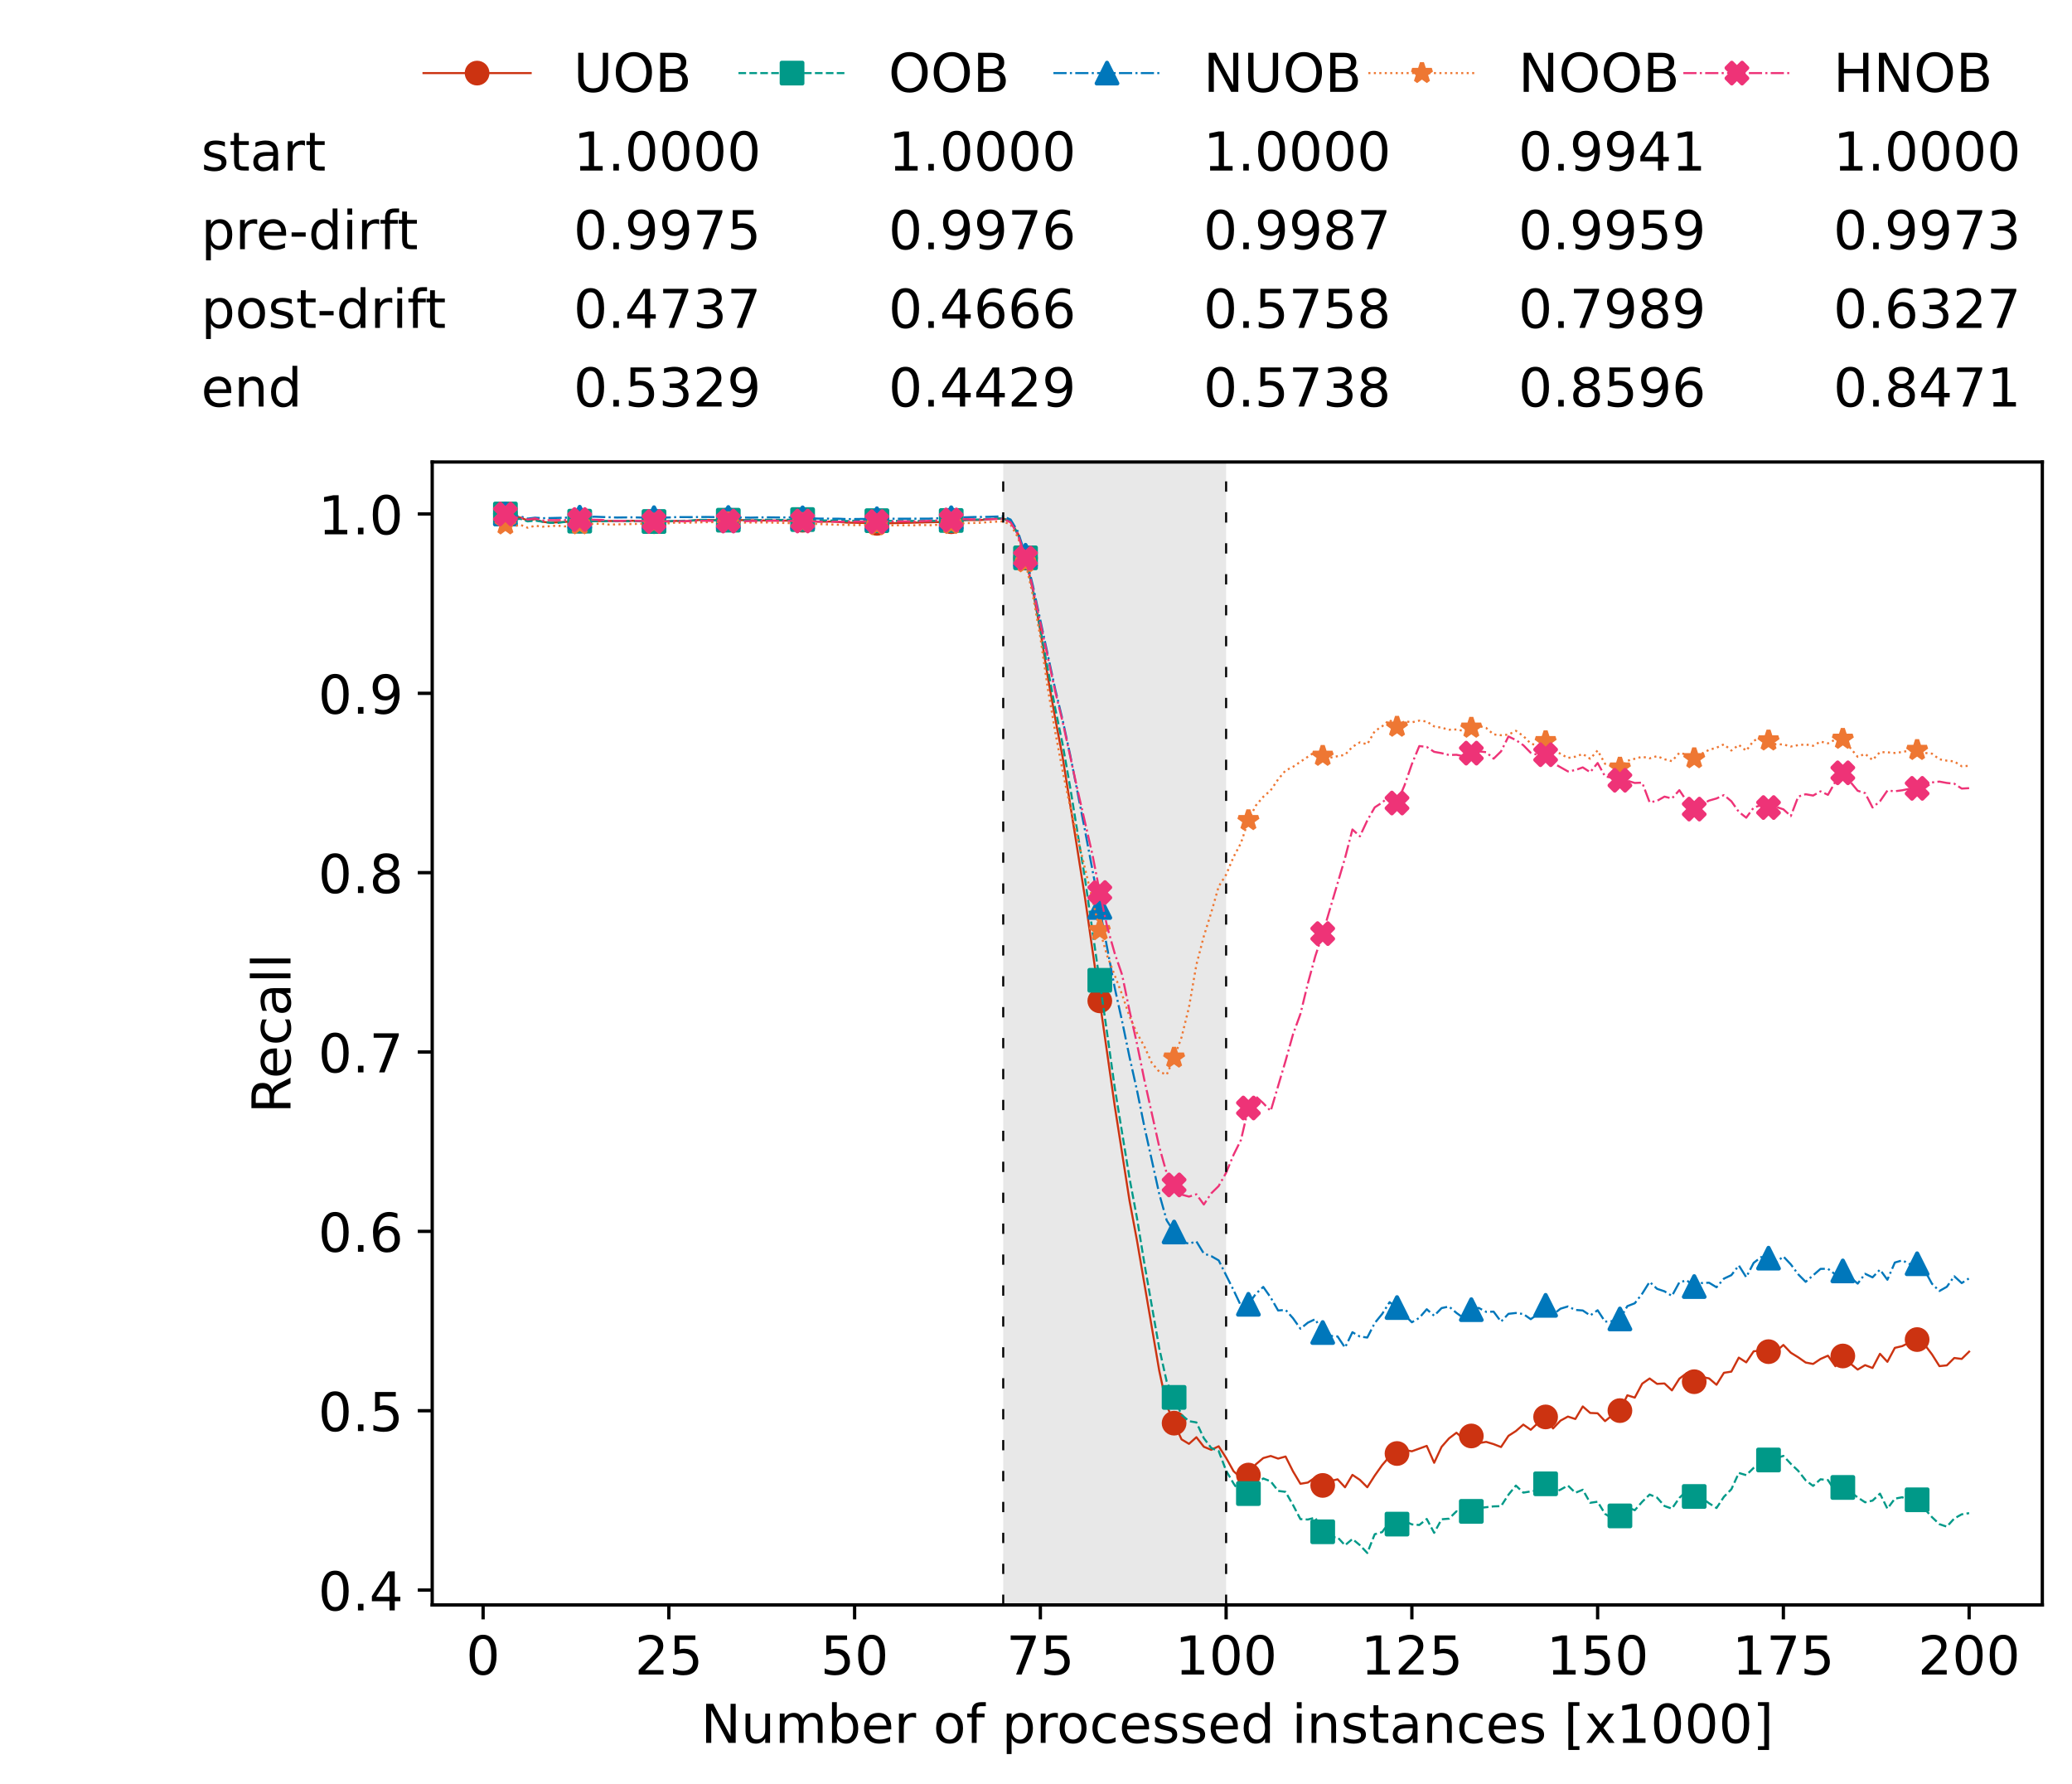 <?xml version="1.0" encoding="utf-8" standalone="no"?>
<!DOCTYPE svg PUBLIC "-//W3C//DTD SVG 1.1//EN"
  "http://www.w3.org/Graphics/SVG/1.1/DTD/svg11.dtd">
<!-- Created with matplotlib (https://matplotlib.org/) -->
<svg height="432.615pt" version="1.1" viewBox="0 0 502.65 432.615" width="502.65pt" xmlns="http://www.w3.org/2000/svg" xmlns:xlink="http://www.w3.org/1999/xlink">
 <defs>
  <style type="text/css">*{stroke-linecap:butt;stroke-linejoin:round;}</style>
 </defs>
 <g id="figure_1">
  <g id="patch_1">
   <path d="M 0 432.615 
L 502.65 432.615 
L 502.65 0 
L 0 0 
z
" style="fill:#ffffff;"/>
  </g>
  <g id="axes_1">
   <g id="patch_2">
    <path d="M 104.85 389.252 
L 495.45 389.252 
L 495.45 112.052 
L 104.85 112.052 
z
" style="fill:#ffffff;"/>
   </g>
   <g id="patch_3">
    <path clip-path="url(#p9097a483d2)" d="M 297.446 389.252 
L 297.446 112.052 
L 243.372 112.052 
L 243.372 389.252 
z
" style="fill:#d3d3d3;opacity:0.5;"/>
   </g>
   <g id="matplotlib.axis_1">
    <g id="xtick_1">
     <g id="line2d_1">
      <defs>
       <path d="M 0 0 
L 0 3.5 
" id="ma9b031d715" style="stroke:#000000;stroke-width:0.8;"/>
      </defs>
      <g>
       <use style="stroke:#000000;stroke-width:0.8;" x="117.197" xlink:href="#ma9b031d715" y="389.252"/>
      </g>
     </g>
     <g id="text_1">
      <!-- 0 -->
      <g transform="translate(113.061 406.13)scale(0.13 -0.13)">
       <defs>
        <path d="M 31.781 66.406 
Q 24.172 66.406 20.328 58.906 
Q 16.5 51.422 16.5 36.375 
Q 16.5 21.391 20.328 13.891 
Q 24.172 6.391 31.781 6.391 
Q 39.453 6.391 43.281 13.891 
Q 47.125 21.391 47.125 36.375 
Q 47.125 51.422 43.281 58.906 
Q 39.453 66.406 31.781 66.406 
z
M 31.781 74.219 
Q 44.047 74.219 50.516 64.516 
Q 56.984 54.828 56.984 36.375 
Q 56.984 17.969 50.516 8.266 
Q 44.047 -1.422 31.781 -1.422 
Q 19.531 -1.422 13.062 8.266 
Q 6.594 17.969 6.594 36.375 
Q 6.594 54.828 13.062 64.516 
Q 19.531 74.219 31.781 74.219 
z
" id="DejaVuSans-48"/>
       </defs>
       <use xlink:href="#DejaVuSans-48"/>
      </g>
     </g>
    </g>
    <g id="xtick_2">
     <g id="line2d_2">
      <g>
       <use style="stroke:#000000;stroke-width:0.8;" x="162.259" xlink:href="#ma9b031d715" y="389.252"/>
      </g>
     </g>
     <g id="text_2">
      <!-- 25 -->
      <g transform="translate(153.988 406.13)scale(0.13 -0.13)">
       <defs>
        <path d="M 19.188 8.297 
L 53.609 8.297 
L 53.609 0 
L 7.328 0 
L 7.328 8.297 
Q 12.938 14.109 22.625 23.891 
Q 32.328 33.688 34.812 36.531 
Q 39.547 41.844 41.422 45.531 
Q 43.312 49.219 43.312 52.781 
Q 43.312 58.594 39.234 62.25 
Q 35.156 65.922 28.609 65.922 
Q 23.969 65.922 18.812 64.312 
Q 13.672 62.703 7.812 59.422 
L 7.812 69.391 
Q 13.766 71.781 18.938 73 
Q 24.125 74.219 28.422 74.219 
Q 39.75 74.219 46.484 68.547 
Q 53.219 62.891 53.219 53.422 
Q 53.219 48.922 51.531 44.891 
Q 49.859 40.875 45.406 35.406 
Q 44.188 33.984 37.641 27.219 
Q 31.109 20.453 19.188 8.297 
z
" id="DejaVuSans-50"/>
        <path d="M 10.797 72.906 
L 49.516 72.906 
L 49.516 64.594 
L 19.828 64.594 
L 19.828 46.734 
Q 21.969 47.469 24.109 47.828 
Q 26.266 48.188 28.422 48.188 
Q 40.625 48.188 47.75 41.5 
Q 54.891 34.812 54.891 23.391 
Q 54.891 11.625 47.562 5.094 
Q 40.234 -1.422 26.906 -1.422 
Q 22.312 -1.422 17.547 -0.641 
Q 12.797 0.141 7.719 1.703 
L 7.719 11.625 
Q 12.109 9.234 16.797 8.062 
Q 21.484 6.891 26.703 6.891 
Q 35.156 6.891 40.078 11.328 
Q 45.016 15.766 45.016 23.391 
Q 45.016 31 40.078 35.438 
Q 35.156 39.891 26.703 39.891 
Q 22.75 39.891 18.812 39.016 
Q 14.891 38.141 10.797 36.281 
z
" id="DejaVuSans-53"/>
       </defs>
       <use xlink:href="#DejaVuSans-50"/>
       <use x="63.623" xlink:href="#DejaVuSans-53"/>
      </g>
     </g>
    </g>
    <g id="xtick_3">
     <g id="line2d_3">
      <g>
       <use style="stroke:#000000;stroke-width:0.8;" x="207.322" xlink:href="#ma9b031d715" y="389.252"/>
      </g>
     </g>
     <g id="text_3">
      <!-- 50 -->
      <g transform="translate(199.05 406.13)scale(0.13 -0.13)">
       <use xlink:href="#DejaVuSans-53"/>
       <use x="63.623" xlink:href="#DejaVuSans-48"/>
      </g>
     </g>
    </g>
    <g id="xtick_4">
     <g id="line2d_4">
      <g>
       <use style="stroke:#000000;stroke-width:0.8;" x="252.384" xlink:href="#ma9b031d715" y="389.252"/>
      </g>
     </g>
     <g id="text_4">
      <!-- 75 -->
      <g transform="translate(244.113 406.13)scale(0.13 -0.13)">
       <defs>
        <path d="M 8.203 72.906 
L 55.078 72.906 
L 55.078 68.703 
L 28.609 0 
L 18.312 0 
L 43.219 64.594 
L 8.203 64.594 
z
" id="DejaVuSans-55"/>
       </defs>
       <use xlink:href="#DejaVuSans-55"/>
       <use x="63.623" xlink:href="#DejaVuSans-53"/>
      </g>
     </g>
    </g>
    <g id="xtick_5">
     <g id="line2d_5">
      <g>
       <use style="stroke:#000000;stroke-width:0.8;" x="297.446" xlink:href="#ma9b031d715" y="389.252"/>
      </g>
     </g>
     <g id="text_5">
      <!-- 100 -->
      <g transform="translate(285.039 406.13)scale(0.13 -0.13)">
       <defs>
        <path d="M 12.406 8.297 
L 28.516 8.297 
L 28.516 63.922 
L 10.984 60.406 
L 10.984 69.391 
L 28.422 72.906 
L 38.281 72.906 
L 38.281 8.297 
L 54.391 8.297 
L 54.391 0 
L 12.406 0 
z
" id="DejaVuSans-49"/>
       </defs>
       <use xlink:href="#DejaVuSans-49"/>
       <use x="63.623" xlink:href="#DejaVuSans-48"/>
       <use x="127.246" xlink:href="#DejaVuSans-48"/>
      </g>
     </g>
    </g>
    <g id="xtick_6">
     <g id="line2d_6">
      <g>
       <use style="stroke:#000000;stroke-width:0.8;" x="342.509" xlink:href="#ma9b031d715" y="389.252"/>
      </g>
     </g>
     <g id="text_6">
      <!-- 125 -->
      <g transform="translate(330.102 406.13)scale(0.13 -0.13)">
       <use xlink:href="#DejaVuSans-49"/>
       <use x="63.623" xlink:href="#DejaVuSans-50"/>
       <use x="127.246" xlink:href="#DejaVuSans-53"/>
      </g>
     </g>
    </g>
    <g id="xtick_7">
     <g id="line2d_7">
      <g>
       <use style="stroke:#000000;stroke-width:0.8;" x="387.571" xlink:href="#ma9b031d715" y="389.252"/>
      </g>
     </g>
     <g id="text_7">
      <!-- 150 -->
      <g transform="translate(375.164 406.13)scale(0.13 -0.13)">
       <use xlink:href="#DejaVuSans-49"/>
       <use x="63.623" xlink:href="#DejaVuSans-53"/>
       <use x="127.246" xlink:href="#DejaVuSans-48"/>
      </g>
     </g>
    </g>
    <g id="xtick_8">
     <g id="line2d_8">
      <g>
       <use style="stroke:#000000;stroke-width:0.8;" x="432.633" xlink:href="#ma9b031d715" y="389.252"/>
      </g>
     </g>
     <g id="text_8">
      <!-- 175 -->
      <g transform="translate(420.226 406.13)scale(0.13 -0.13)">
       <use xlink:href="#DejaVuSans-49"/>
       <use x="63.623" xlink:href="#DejaVuSans-55"/>
       <use x="127.246" xlink:href="#DejaVuSans-53"/>
      </g>
     </g>
    </g>
    <g id="xtick_9">
     <g id="line2d_9">
      <g>
       <use style="stroke:#000000;stroke-width:0.8;" x="477.695" xlink:href="#ma9b031d715" y="389.252"/>
      </g>
     </g>
     <g id="text_9">
      <!-- 200 -->
      <g transform="translate(465.289 406.13)scale(0.13 -0.13)">
       <use xlink:href="#DejaVuSans-50"/>
       <use x="63.623" xlink:href="#DejaVuSans-48"/>
       <use x="127.246" xlink:href="#DejaVuSans-48"/>
      </g>
     </g>
    </g>
    <g id="text_10">
     <!-- Number of processed instances [x1000] -->
     <g transform="translate(170.025 422.711)scale(0.13 -0.13)">
      <defs>
       <path d="M 9.812 72.906 
L 23.094 72.906 
L 55.422 11.922 
L 55.422 72.906 
L 64.984 72.906 
L 64.984 0 
L 51.703 0 
L 19.391 60.984 
L 19.391 0 
L 9.812 0 
z
" id="DejaVuSans-78"/>
       <path d="M 8.5 21.578 
L 8.5 54.688 
L 17.484 54.688 
L 17.484 21.922 
Q 17.484 14.156 20.5 10.266 
Q 23.531 6.391 29.594 6.391 
Q 36.859 6.391 41.078 11.031 
Q 45.312 15.672 45.312 23.688 
L 45.312 54.688 
L 54.297 54.688 
L 54.297 0 
L 45.312 0 
L 45.312 8.406 
Q 42.047 3.422 37.719 1 
Q 33.406 -1.422 27.688 -1.422 
Q 18.266 -1.422 13.375 4.438 
Q 8.5 10.297 8.5 21.578 
z
M 31.109 56 
z
" id="DejaVuSans-117"/>
       <path d="M 52 44.188 
Q 55.375 50.25 60.062 53.125 
Q 64.75 56 71.094 56 
Q 79.641 56 84.281 50.016 
Q 88.922 44.047 88.922 33.016 
L 88.922 0 
L 79.891 0 
L 79.891 32.719 
Q 79.891 40.578 77.094 44.375 
Q 74.312 48.188 68.609 48.188 
Q 61.625 48.188 57.562 43.547 
Q 53.516 38.922 53.516 30.906 
L 53.516 0 
L 44.484 0 
L 44.484 32.719 
Q 44.484 40.625 41.703 44.406 
Q 38.922 48.188 33.109 48.188 
Q 26.219 48.188 22.156 43.531 
Q 18.109 38.875 18.109 30.906 
L 18.109 0 
L 9.078 0 
L 9.078 54.688 
L 18.109 54.688 
L 18.109 46.188 
Q 21.188 51.219 25.484 53.609 
Q 29.781 56 35.688 56 
Q 41.656 56 45.828 52.969 
Q 50 49.953 52 44.188 
z
" id="DejaVuSans-109"/>
       <path d="M 48.688 27.297 
Q 48.688 37.203 44.609 42.844 
Q 40.531 48.484 33.406 48.484 
Q 26.266 48.484 22.188 42.844 
Q 18.109 37.203 18.109 27.297 
Q 18.109 17.391 22.188 11.75 
Q 26.266 6.109 33.406 6.109 
Q 40.531 6.109 44.609 11.75 
Q 48.688 17.391 48.688 27.297 
z
M 18.109 46.391 
Q 20.953 51.266 25.266 53.625 
Q 29.594 56 35.594 56 
Q 45.562 56 51.781 48.094 
Q 58.016 40.188 58.016 27.297 
Q 58.016 14.406 51.781 6.484 
Q 45.562 -1.422 35.594 -1.422 
Q 29.594 -1.422 25.266 0.953 
Q 20.953 3.328 18.109 8.203 
L 18.109 0 
L 9.078 0 
L 9.078 75.984 
L 18.109 75.984 
z
" id="DejaVuSans-98"/>
       <path d="M 56.203 29.594 
L 56.203 25.203 
L 14.891 25.203 
Q 15.484 15.922 20.484 11.062 
Q 25.484 6.203 34.422 6.203 
Q 39.594 6.203 44.453 7.469 
Q 49.312 8.734 54.109 11.281 
L 54.109 2.781 
Q 49.266 0.734 44.188 -0.344 
Q 39.109 -1.422 33.891 -1.422 
Q 20.797 -1.422 13.156 6.188 
Q 5.516 13.812 5.516 26.812 
Q 5.516 40.234 12.766 48.109 
Q 20.016 56 32.328 56 
Q 43.359 56 49.781 48.891 
Q 56.203 41.797 56.203 29.594 
z
M 47.219 32.234 
Q 47.125 39.594 43.094 43.984 
Q 39.062 48.391 32.422 48.391 
Q 24.906 48.391 20.391 44.141 
Q 15.875 39.891 15.188 32.172 
z
" id="DejaVuSans-101"/>
       <path d="M 41.109 46.297 
Q 39.594 47.172 37.812 47.578 
Q 36.031 48 33.891 48 
Q 26.266 48 22.188 43.047 
Q 18.109 38.094 18.109 28.812 
L 18.109 0 
L 9.078 0 
L 9.078 54.688 
L 18.109 54.688 
L 18.109 46.188 
Q 20.953 51.172 25.484 53.578 
Q 30.031 56 36.531 56 
Q 37.453 56 38.578 55.875 
Q 39.703 55.766 41.062 55.516 
z
" id="DejaVuSans-114"/>
       <path id="DejaVuSans-32"/>
       <path d="M 30.609 48.391 
Q 23.391 48.391 19.188 42.75 
Q 14.984 37.109 14.984 27.297 
Q 14.984 17.484 19.156 11.844 
Q 23.344 6.203 30.609 6.203 
Q 37.797 6.203 41.984 11.859 
Q 46.188 17.531 46.188 27.297 
Q 46.188 37.016 41.984 42.703 
Q 37.797 48.391 30.609 48.391 
z
M 30.609 56 
Q 42.328 56 49.016 48.375 
Q 55.719 40.766 55.719 27.297 
Q 55.719 13.875 49.016 6.219 
Q 42.328 -1.422 30.609 -1.422 
Q 18.844 -1.422 12.172 6.219 
Q 5.516 13.875 5.516 27.297 
Q 5.516 40.766 12.172 48.375 
Q 18.844 56 30.609 56 
z
" id="DejaVuSans-111"/>
       <path d="M 37.109 75.984 
L 37.109 68.5 
L 28.516 68.5 
Q 23.688 68.5 21.797 66.547 
Q 19.922 64.594 19.922 59.516 
L 19.922 54.688 
L 34.719 54.688 
L 34.719 47.703 
L 19.922 47.703 
L 19.922 0 
L 10.891 0 
L 10.891 47.703 
L 2.297 47.703 
L 2.297 54.688 
L 10.891 54.688 
L 10.891 58.5 
Q 10.891 67.625 15.141 71.797 
Q 19.391 75.984 28.609 75.984 
z
" id="DejaVuSans-102"/>
       <path d="M 18.109 8.203 
L 18.109 -20.797 
L 9.078 -20.797 
L 9.078 54.688 
L 18.109 54.688 
L 18.109 46.391 
Q 20.953 51.266 25.266 53.625 
Q 29.594 56 35.594 56 
Q 45.562 56 51.781 48.094 
Q 58.016 40.188 58.016 27.297 
Q 58.016 14.406 51.781 6.484 
Q 45.562 -1.422 35.594 -1.422 
Q 29.594 -1.422 25.266 0.953 
Q 20.953 3.328 18.109 8.203 
z
M 48.688 27.297 
Q 48.688 37.203 44.609 42.844 
Q 40.531 48.484 33.406 48.484 
Q 26.266 48.484 22.188 42.844 
Q 18.109 37.203 18.109 27.297 
Q 18.109 17.391 22.188 11.75 
Q 26.266 6.109 33.406 6.109 
Q 40.531 6.109 44.609 11.75 
Q 48.688 17.391 48.688 27.297 
z
" id="DejaVuSans-112"/>
       <path d="M 48.781 52.594 
L 48.781 44.188 
Q 44.969 46.297 41.141 47.344 
Q 37.312 48.391 33.406 48.391 
Q 24.656 48.391 19.812 42.844 
Q 14.984 37.312 14.984 27.297 
Q 14.984 17.281 19.812 11.734 
Q 24.656 6.203 33.406 6.203 
Q 37.312 6.203 41.141 7.25 
Q 44.969 8.297 48.781 10.406 
L 48.781 2.094 
Q 45.016 0.344 40.984 -0.531 
Q 36.969 -1.422 32.422 -1.422 
Q 20.062 -1.422 12.781 6.344 
Q 5.516 14.109 5.516 27.297 
Q 5.516 40.672 12.859 48.328 
Q 20.219 56 33.016 56 
Q 37.156 56 41.109 55.141 
Q 45.062 54.297 48.781 52.594 
z
" id="DejaVuSans-99"/>
       <path d="M 44.281 53.078 
L 44.281 44.578 
Q 40.484 46.531 36.375 47.5 
Q 32.281 48.484 27.875 48.484 
Q 21.188 48.484 17.844 46.438 
Q 14.5 44.391 14.5 40.281 
Q 14.5 37.156 16.891 35.375 
Q 19.281 33.594 26.516 31.984 
L 29.594 31.297 
Q 39.156 29.25 43.188 25.516 
Q 47.219 21.781 47.219 15.094 
Q 47.219 7.469 41.188 3.016 
Q 35.156 -1.422 24.609 -1.422 
Q 20.219 -1.422 15.453 -0.562 
Q 10.688 0.297 5.422 2 
L 5.422 11.281 
Q 10.406 8.688 15.234 7.391 
Q 20.062 6.109 24.812 6.109 
Q 31.156 6.109 34.562 8.281 
Q 37.984 10.453 37.984 14.406 
Q 37.984 18.062 35.516 20.016 
Q 33.062 21.969 24.703 23.781 
L 21.578 24.516 
Q 13.234 26.266 9.516 29.906 
Q 5.812 33.547 5.812 39.891 
Q 5.812 47.609 11.281 51.797 
Q 16.75 56 26.812 56 
Q 31.781 56 36.172 55.266 
Q 40.578 54.547 44.281 53.078 
z
" id="DejaVuSans-115"/>
       <path d="M 45.406 46.391 
L 45.406 75.984 
L 54.391 75.984 
L 54.391 0 
L 45.406 0 
L 45.406 8.203 
Q 42.578 3.328 38.25 0.953 
Q 33.938 -1.422 27.875 -1.422 
Q 17.969 -1.422 11.734 6.484 
Q 5.516 14.406 5.516 27.297 
Q 5.516 40.188 11.734 48.094 
Q 17.969 56 27.875 56 
Q 33.938 56 38.25 53.625 
Q 42.578 51.266 45.406 46.391 
z
M 14.797 27.297 
Q 14.797 17.391 18.875 11.75 
Q 22.953 6.109 30.078 6.109 
Q 37.203 6.109 41.297 11.75 
Q 45.406 17.391 45.406 27.297 
Q 45.406 37.203 41.297 42.844 
Q 37.203 48.484 30.078 48.484 
Q 22.953 48.484 18.875 42.844 
Q 14.797 37.203 14.797 27.297 
z
" id="DejaVuSans-100"/>
       <path d="M 9.422 54.688 
L 18.406 54.688 
L 18.406 0 
L 9.422 0 
z
M 9.422 75.984 
L 18.406 75.984 
L 18.406 64.594 
L 9.422 64.594 
z
" id="DejaVuSans-105"/>
       <path d="M 54.891 33.016 
L 54.891 0 
L 45.906 0 
L 45.906 32.719 
Q 45.906 40.484 42.875 44.328 
Q 39.844 48.188 33.797 48.188 
Q 26.516 48.188 22.312 43.547 
Q 18.109 38.922 18.109 30.906 
L 18.109 0 
L 9.078 0 
L 9.078 54.688 
L 18.109 54.688 
L 18.109 46.188 
Q 21.344 51.125 25.703 53.562 
Q 30.078 56 35.797 56 
Q 45.219 56 50.047 50.172 
Q 54.891 44.344 54.891 33.016 
z
" id="DejaVuSans-110"/>
       <path d="M 18.312 70.219 
L 18.312 54.688 
L 36.812 54.688 
L 36.812 47.703 
L 18.312 47.703 
L 18.312 18.016 
Q 18.312 11.328 20.141 9.422 
Q 21.969 7.516 27.594 7.516 
L 36.812 7.516 
L 36.812 0 
L 27.594 0 
Q 17.188 0 13.234 3.875 
Q 9.281 7.766 9.281 18.016 
L 9.281 47.703 
L 2.688 47.703 
L 2.688 54.688 
L 9.281 54.688 
L 9.281 70.219 
z
" id="DejaVuSans-116"/>
       <path d="M 34.281 27.484 
Q 23.391 27.484 19.188 25 
Q 14.984 22.516 14.984 16.5 
Q 14.984 11.719 18.141 8.906 
Q 21.297 6.109 26.703 6.109 
Q 34.188 6.109 38.703 11.406 
Q 43.219 16.703 43.219 25.484 
L 43.219 27.484 
z
M 52.203 31.203 
L 52.203 0 
L 43.219 0 
L 43.219 8.297 
Q 40.141 3.328 35.547 0.953 
Q 30.953 -1.422 24.312 -1.422 
Q 15.922 -1.422 10.953 3.297 
Q 6 8.016 6 15.922 
Q 6 25.141 12.172 29.828 
Q 18.359 34.516 30.609 34.516 
L 43.219 34.516 
L 43.219 35.406 
Q 43.219 41.609 39.141 45 
Q 35.062 48.391 27.688 48.391 
Q 23 48.391 18.547 47.266 
Q 14.109 46.141 10.016 43.891 
L 10.016 52.203 
Q 14.938 54.109 19.578 55.047 
Q 24.219 56 28.609 56 
Q 40.484 56 46.344 49.844 
Q 52.203 43.703 52.203 31.203 
z
" id="DejaVuSans-97"/>
       <path d="M 8.594 75.984 
L 29.297 75.984 
L 29.297 69 
L 17.578 69 
L 17.578 -6.203 
L 29.297 -6.203 
L 29.297 -13.188 
L 8.594 -13.188 
z
" id="DejaVuSans-91"/>
       <path d="M 54.891 54.688 
L 35.109 28.078 
L 55.906 0 
L 45.312 0 
L 29.391 21.484 
L 13.484 0 
L 2.875 0 
L 24.125 28.609 
L 4.688 54.688 
L 15.281 54.688 
L 29.781 35.203 
L 44.281 54.688 
z
" id="DejaVuSans-120"/>
       <path d="M 30.422 75.984 
L 30.422 -13.188 
L 9.719 -13.188 
L 9.719 -6.203 
L 21.391 -6.203 
L 21.391 69 
L 9.719 69 
L 9.719 75.984 
z
" id="DejaVuSans-93"/>
      </defs>
      <use xlink:href="#DejaVuSans-78"/>
      <use x="74.805" xlink:href="#DejaVuSans-117"/>
      <use x="138.184" xlink:href="#DejaVuSans-109"/>
      <use x="235.596" xlink:href="#DejaVuSans-98"/>
      <use x="299.072" xlink:href="#DejaVuSans-101"/>
      <use x="360.596" xlink:href="#DejaVuSans-114"/>
      <use x="401.709" xlink:href="#DejaVuSans-32"/>
      <use x="433.496" xlink:href="#DejaVuSans-111"/>
      <use x="494.678" xlink:href="#DejaVuSans-102"/>
      <use x="529.883" xlink:href="#DejaVuSans-32"/>
      <use x="561.67" xlink:href="#DejaVuSans-112"/>
      <use x="625.146" xlink:href="#DejaVuSans-114"/>
      <use x="664.01" xlink:href="#DejaVuSans-111"/>
      <use x="725.191" xlink:href="#DejaVuSans-99"/>
      <use x="780.172" xlink:href="#DejaVuSans-101"/>
      <use x="841.695" xlink:href="#DejaVuSans-115"/>
      <use x="893.795" xlink:href="#DejaVuSans-115"/>
      <use x="945.895" xlink:href="#DejaVuSans-101"/>
      <use x="1007.418" xlink:href="#DejaVuSans-100"/>
      <use x="1070.895" xlink:href="#DejaVuSans-32"/>
      <use x="1102.682" xlink:href="#DejaVuSans-105"/>
      <use x="1130.465" xlink:href="#DejaVuSans-110"/>
      <use x="1193.844" xlink:href="#DejaVuSans-115"/>
      <use x="1245.943" xlink:href="#DejaVuSans-116"/>
      <use x="1285.152" xlink:href="#DejaVuSans-97"/>
      <use x="1346.432" xlink:href="#DejaVuSans-110"/>
      <use x="1409.811" xlink:href="#DejaVuSans-99"/>
      <use x="1464.791" xlink:href="#DejaVuSans-101"/>
      <use x="1526.314" xlink:href="#DejaVuSans-115"/>
      <use x="1578.414" xlink:href="#DejaVuSans-32"/>
      <use x="1610.201" xlink:href="#DejaVuSans-91"/>
      <use x="1649.215" xlink:href="#DejaVuSans-120"/>
      <use x="1708.395" xlink:href="#DejaVuSans-49"/>
      <use x="1772.018" xlink:href="#DejaVuSans-48"/>
      <use x="1835.641" xlink:href="#DejaVuSans-48"/>
      <use x="1899.264" xlink:href="#DejaVuSans-48"/>
      <use x="1962.887" xlink:href="#DejaVuSans-93"/>
     </g>
    </g>
   </g>
   <g id="matplotlib.axis_2">
    <g id="ytick_1">
     <g id="line2d_10">
      <defs>
       <path d="M 0 0 
L -3.5 0 
" id="mc90ef9d2c8" style="stroke:#000000;stroke-width:0.8;"/>
      </defs>
      <g>
       <use style="stroke:#000000;stroke-width:0.8;" x="104.85" xlink:href="#mc90ef9d2c8" y="385.646"/>
      </g>
     </g>
     <g id="text_11">
      <!-- 0.4 -->
      <g transform="translate(77.176 390.584)scale(0.13 -0.13)">
       <defs>
        <path d="M 10.688 12.406 
L 21 12.406 
L 21 0 
L 10.688 0 
z
" id="DejaVuSans-46"/>
        <path d="M 37.797 64.312 
L 12.891 25.391 
L 37.797 25.391 
z
M 35.203 72.906 
L 47.609 72.906 
L 47.609 25.391 
L 58.016 25.391 
L 58.016 17.188 
L 47.609 17.188 
L 47.609 0 
L 37.797 0 
L 37.797 17.188 
L 4.891 17.188 
L 4.891 26.703 
z
" id="DejaVuSans-52"/>
       </defs>
       <use xlink:href="#DejaVuSans-48"/>
       <use x="63.623" xlink:href="#DejaVuSans-46"/>
       <use x="95.41" xlink:href="#DejaVuSans-52"/>
      </g>
     </g>
    </g>
    <g id="ytick_2">
     <g id="line2d_11">
      <g>
       <use style="stroke:#000000;stroke-width:0.8;" x="104.85" xlink:href="#mc90ef9d2c8" y="342.147"/>
      </g>
     </g>
     <g id="text_12">
      <!-- 0.5 -->
      <g transform="translate(77.176 347.086)scale(0.13 -0.13)">
       <use xlink:href="#DejaVuSans-48"/>
       <use x="63.623" xlink:href="#DejaVuSans-46"/>
       <use x="95.41" xlink:href="#DejaVuSans-53"/>
      </g>
     </g>
    </g>
    <g id="ytick_3">
     <g id="line2d_12">
      <g>
       <use style="stroke:#000000;stroke-width:0.8;" x="104.85" xlink:href="#mc90ef9d2c8" y="298.648"/>
      </g>
     </g>
     <g id="text_13">
      <!-- 0.6 -->
      <g transform="translate(77.176 303.587)scale(0.13 -0.13)">
       <defs>
        <path d="M 33.016 40.375 
Q 26.375 40.375 22.484 35.828 
Q 18.609 31.297 18.609 23.391 
Q 18.609 15.531 22.484 10.953 
Q 26.375 6.391 33.016 6.391 
Q 39.656 6.391 43.531 10.953 
Q 47.406 15.531 47.406 23.391 
Q 47.406 31.297 43.531 35.828 
Q 39.656 40.375 33.016 40.375 
z
M 52.594 71.297 
L 52.594 62.312 
Q 48.875 64.062 45.094 64.984 
Q 41.312 65.922 37.594 65.922 
Q 27.828 65.922 22.672 59.328 
Q 17.531 52.734 16.797 39.406 
Q 19.672 43.656 24.016 45.922 
Q 28.375 48.188 33.594 48.188 
Q 44.578 48.188 50.953 41.516 
Q 57.328 34.859 57.328 23.391 
Q 57.328 12.156 50.688 5.359 
Q 44.047 -1.422 33.016 -1.422 
Q 20.359 -1.422 13.672 8.266 
Q 6.984 17.969 6.984 36.375 
Q 6.984 53.656 15.188 63.938 
Q 23.391 74.219 37.203 74.219 
Q 40.922 74.219 44.703 73.484 
Q 48.484 72.75 52.594 71.297 
z
" id="DejaVuSans-54"/>
       </defs>
       <use xlink:href="#DejaVuSans-48"/>
       <use x="63.623" xlink:href="#DejaVuSans-46"/>
       <use x="95.41" xlink:href="#DejaVuSans-54"/>
      </g>
     </g>
    </g>
    <g id="ytick_4">
     <g id="line2d_13">
      <g>
       <use style="stroke:#000000;stroke-width:0.8;" x="104.85" xlink:href="#mc90ef9d2c8" y="255.149"/>
      </g>
     </g>
     <g id="text_14">
      <!-- 0.7 -->
      <g transform="translate(77.176 260.088)scale(0.13 -0.13)">
       <use xlink:href="#DejaVuSans-48"/>
       <use x="63.623" xlink:href="#DejaVuSans-46"/>
       <use x="95.41" xlink:href="#DejaVuSans-55"/>
      </g>
     </g>
    </g>
    <g id="ytick_5">
     <g id="line2d_14">
      <g>
       <use style="stroke:#000000;stroke-width:0.8;" x="104.85" xlink:href="#mc90ef9d2c8" y="211.65"/>
      </g>
     </g>
     <g id="text_15">
      <!-- 0.8 -->
      <g transform="translate(77.176 216.589)scale(0.13 -0.13)">
       <defs>
        <path d="M 31.781 34.625 
Q 24.75 34.625 20.719 30.859 
Q 16.703 27.094 16.703 20.516 
Q 16.703 13.922 20.719 10.156 
Q 24.75 6.391 31.781 6.391 
Q 38.812 6.391 42.859 10.172 
Q 46.922 13.969 46.922 20.516 
Q 46.922 27.094 42.891 30.859 
Q 38.875 34.625 31.781 34.625 
z
M 21.922 38.812 
Q 15.578 40.375 12.031 44.719 
Q 8.5 49.078 8.5 55.328 
Q 8.5 64.062 14.719 69.141 
Q 20.953 74.219 31.781 74.219 
Q 42.672 74.219 48.875 69.141 
Q 55.078 64.062 55.078 55.328 
Q 55.078 49.078 51.531 44.719 
Q 48 40.375 41.703 38.812 
Q 48.828 37.156 52.797 32.312 
Q 56.781 27.484 56.781 20.516 
Q 56.781 9.906 50.312 4.234 
Q 43.844 -1.422 31.781 -1.422 
Q 19.734 -1.422 13.25 4.234 
Q 6.781 9.906 6.781 20.516 
Q 6.781 27.484 10.781 32.312 
Q 14.797 37.156 21.922 38.812 
z
M 18.312 54.391 
Q 18.312 48.734 21.844 45.562 
Q 25.391 42.391 31.781 42.391 
Q 38.141 42.391 41.719 45.562 
Q 45.312 48.734 45.312 54.391 
Q 45.312 60.062 41.719 63.234 
Q 38.141 66.406 31.781 66.406 
Q 25.391 66.406 21.844 63.234 
Q 18.312 60.062 18.312 54.391 
z
" id="DejaVuSans-56"/>
       </defs>
       <use xlink:href="#DejaVuSans-48"/>
       <use x="63.623" xlink:href="#DejaVuSans-46"/>
       <use x="95.41" xlink:href="#DejaVuSans-56"/>
      </g>
     </g>
    </g>
    <g id="ytick_6">
     <g id="line2d_15">
      <g>
       <use style="stroke:#000000;stroke-width:0.8;" x="104.85" xlink:href="#mc90ef9d2c8" y="168.151"/>
      </g>
     </g>
     <g id="text_16">
      <!-- 0.9 -->
      <g transform="translate(77.176 173.09)scale(0.13 -0.13)">
       <defs>
        <path d="M 10.984 1.516 
L 10.984 10.5 
Q 14.703 8.734 18.5 7.812 
Q 22.312 6.891 25.984 6.891 
Q 35.75 6.891 40.891 13.453 
Q 46.047 20.016 46.781 33.406 
Q 43.953 29.203 39.594 26.953 
Q 35.25 24.703 29.984 24.703 
Q 19.047 24.703 12.672 31.312 
Q 6.297 37.938 6.297 49.422 
Q 6.297 60.641 12.938 67.422 
Q 19.578 74.219 30.609 74.219 
Q 43.266 74.219 49.922 64.516 
Q 56.594 54.828 56.594 36.375 
Q 56.594 19.141 48.406 8.859 
Q 40.234 -1.422 26.422 -1.422 
Q 22.703 -1.422 18.891 -0.688 
Q 15.094 0.047 10.984 1.516 
z
M 30.609 32.422 
Q 37.25 32.422 41.125 36.953 
Q 45.016 41.5 45.016 49.422 
Q 45.016 57.281 41.125 61.844 
Q 37.25 66.406 30.609 66.406 
Q 23.969 66.406 20.094 61.844 
Q 16.219 57.281 16.219 49.422 
Q 16.219 41.5 20.094 36.953 
Q 23.969 32.422 30.609 32.422 
z
" id="DejaVuSans-57"/>
       </defs>
       <use xlink:href="#DejaVuSans-48"/>
       <use x="63.623" xlink:href="#DejaVuSans-46"/>
       <use x="95.41" xlink:href="#DejaVuSans-57"/>
      </g>
     </g>
    </g>
    <g id="ytick_7">
     <g id="line2d_16">
      <g>
       <use style="stroke:#000000;stroke-width:0.8;" x="104.85" xlink:href="#mc90ef9d2c8" y="124.652"/>
      </g>
     </g>
     <g id="text_17">
      <!-- 1.0 -->
      <g transform="translate(77.176 129.591)scale(0.13 -0.13)">
       <use xlink:href="#DejaVuSans-49"/>
       <use x="63.623" xlink:href="#DejaVuSans-46"/>
       <use x="95.41" xlink:href="#DejaVuSans-48"/>
      </g>
     </g>
    </g>
    <g id="text_18">
     <!-- Recall -->
     <g transform="translate(70.472 270.044)rotate(-90)scale(0.13 -0.13)">
      <defs>
       <path d="M 44.391 34.188 
Q 47.562 33.109 50.562 29.594 
Q 53.562 26.078 56.594 19.922 
L 66.609 0 
L 56 0 
L 46.688 18.703 
Q 43.062 26.031 39.672 28.422 
Q 36.281 30.812 30.422 30.812 
L 19.672 30.812 
L 19.672 0 
L 9.812 0 
L 9.812 72.906 
L 32.078 72.906 
Q 44.578 72.906 50.734 67.672 
Q 56.891 62.453 56.891 51.906 
Q 56.891 45.016 53.688 40.469 
Q 50.484 35.938 44.391 34.188 
z
M 19.672 64.797 
L 19.672 38.922 
L 32.078 38.922 
Q 39.203 38.922 42.844 42.219 
Q 46.484 45.516 46.484 51.906 
Q 46.484 58.297 42.844 61.547 
Q 39.203 64.797 32.078 64.797 
z
" id="DejaVuSans-82"/>
       <path d="M 9.422 75.984 
L 18.406 75.984 
L 18.406 0 
L 9.422 0 
z
" id="DejaVuSans-108"/>
      </defs>
      <use xlink:href="#DejaVuSans-82"/>
      <use x="64.982" xlink:href="#DejaVuSans-101"/>
      <use x="126.506" xlink:href="#DejaVuSans-99"/>
      <use x="181.486" xlink:href="#DejaVuSans-97"/>
      <use x="242.766" xlink:href="#DejaVuSans-108"/>
      <use x="270.549" xlink:href="#DejaVuSans-108"/>
     </g>
    </g>
   </g>
   <g id="line2d_17"/>
   <g id="line2d_18"/>
   <g id="line2d_19"/>
   <g id="line2d_20"/>
   <g id="line2d_21"/>
   <g id="line2d_22">
    <path clip-path="url(#p9097a483d2)" d="M 122.605 124.652 
L 126.21 125.524 
L 128.012 126.222 
L 129.815 125.908 
L 131.617 126.545 
L 133.419 126.768 
L 137.024 126.579 
L 140.629 126.395 
L 151.444 126.344 
L 153.247 126.299 
L 158.654 126.521 
L 162.259 126.475 
L 164.062 126.336 
L 165.864 126.464 
L 169.469 126.124 
L 173.074 126.127 
L 180.284 126.146 
L 183.889 126.223 
L 196.507 126.311 
L 198.309 126.533 
L 201.914 126.491 
L 205.519 126.75 
L 214.532 126.936 
L 230.754 126.539 
L 234.359 126.14 
L 237.964 126.138 
L 239.767 125.926 
L 243.372 125.748 
L 245.174 126.498 
L 246.976 129.513 
L 248.779 135.349 
L 250.581 143.205 
L 252.384 153.009 
L 254.186 164.169 
L 255.989 174.27 
L 257.791 183.681 
L 261.396 206.232 
L 263.199 217.669 
L 270.409 268.139 
L 274.014 291.225 
L 275.816 300.829 
L 281.224 332.456 
L 283.026 340.826 
L 284.829 345.167 
L 286.631 349.091 
L 288.434 350.183 
L 290.236 348.577 
L 292.039 350.886 
L 293.841 351.635 
L 295.644 350.773 
L 297.446 353.594 
L 299.249 356.818 
L 301.051 358.433 
L 302.854 357.75 
L 304.656 355.148 
L 306.459 353.63 
L 308.261 353.12 
L 310.064 353.76 
L 311.866 353.256 
L 313.669 356.846 
L 315.471 359.87 
L 317.274 359.567 
L 319.076 358.336 
L 320.879 360.267 
L 322.681 359.229 
L 324.484 358.779 
L 326.286 360.719 
L 328.089 357.705 
L 329.891 358.914 
L 331.694 360.71 
L 333.496 357.891 
L 335.299 355.337 
L 337.101 353.245 
L 338.904 352.525 
L 340.706 351.673 
L 342.509 351.983 
L 346.114 350.675 
L 347.916 354.778 
L 349.719 350.905 
L 351.521 348.853 
L 353.324 347.488 
L 355.126 349.055 
L 356.928 348.27 
L 358.731 350.01 
L 360.533 349.705 
L 362.336 350.248 
L 364.138 350.955 
L 365.941 348.239 
L 367.743 347.082 
L 369.546 345.513 
L 371.348 346.771 
L 373.151 345.072 
L 374.953 343.653 
L 376.756 346.45 
L 378.558 344.556 
L 380.361 343.569 
L 382.163 344.158 
L 383.966 341.111 
L 385.768 342.689 
L 387.571 342.768 
L 389.373 344.67 
L 391.176 343.202 
L 392.978 342.123 
L 394.781 338.405 
L 396.583 338.966 
L 398.386 335.583 
L 400.188 334.329 
L 401.991 335.636 
L 403.793 335.535 
L 405.596 337.218 
L 407.398 334.382 
L 409.201 333.005 
L 411.003 335.111 
L 412.806 333.929 
L 414.608 334.314 
L 416.411 335.85 
L 418.213 332.948 
L 420.016 332.668 
L 421.818 329.266 
L 423.621 330.417 
L 425.423 327.737 
L 427.226 327.538 
L 429.028 327.823 
L 430.831 327.767 
L 432.633 326.199 
L 434.436 328.08 
L 436.238 329.194 
L 438.041 330.459 
L 439.843 330.803 
L 441.646 329.593 
L 443.448 328.797 
L 445.251 331.354 
L 447.053 328.873 
L 448.856 330.686 
L 450.658 332.167 
L 452.461 331.094 
L 454.263 331.781 
L 456.066 328.343 
L 457.868 330.288 
L 459.671 326.904 
L 461.473 326.477 
L 463.276 325.564 
L 465.078 324.893 
L 466.881 326.09 
L 468.683 328.48 
L 470.485 331.332 
L 472.288 331.144 
L 474.09 329.357 
L 475.893 329.585 
L 477.695 327.819 
L 477.695 327.819 
" style="fill:none;stroke:#cc3311;stroke-linecap:square;stroke-width:0.5;"/>
    <defs>
     <path d="M 0 2.5 
C 0.663 2.5 1.299 2.237 1.768 1.768 
C 2.237 1.299 2.5 0.663 2.5 0 
C 2.5 -0.663 2.237 -1.299 1.768 -1.768 
C 1.299 -2.237 0.663 -2.5 0 -2.5 
C -0.663 -2.5 -1.299 -2.237 -1.768 -1.768 
C -2.237 -1.299 -2.5 -0.663 -2.5 0 
C -2.5 0.663 -2.237 1.299 -1.768 1.768 
C -1.299 2.237 -0.663 2.5 0 2.5 
z
" id="mfbd114c58e" style="stroke:#cc3311;"/>
    </defs>
    <g clip-path="url(#p9097a483d2)">
     <use style="fill:#cc3311;stroke:#cc3311;" x="122.605" xlink:href="#mfbd114c58e" y="124.652"/>
     <use style="fill:#cc3311;stroke:#cc3311;" x="140.629" xlink:href="#mfbd114c58e" y="126.395"/>
     <use style="fill:#cc3311;stroke:#cc3311;" x="158.654" xlink:href="#mfbd114c58e" y="126.521"/>
     <use style="fill:#cc3311;stroke:#cc3311;" x="176.679" xlink:href="#mfbd114c58e" y="126.078"/>
     <use style="fill:#cc3311;stroke:#cc3311;" x="194.704" xlink:href="#mfbd114c58e" y="126.179"/>
     <use style="fill:#cc3311;stroke:#cc3311;" x="212.729" xlink:href="#mfbd114c58e" y="126.927"/>
     <use style="fill:#cc3311;stroke:#cc3311;" x="230.754" xlink:href="#mfbd114c58e" y="126.539"/>
     <use style="fill:#cc3311;stroke:#cc3311;" x="248.779" xlink:href="#mfbd114c58e" y="135.349"/>
     <use style="fill:#cc3311;stroke:#cc3311;" x="266.804" xlink:href="#mfbd114c58e" y="242.743"/>
     <use style="fill:#cc3311;stroke:#cc3311;" x="284.829" xlink:href="#mfbd114c58e" y="345.167"/>
     <use style="fill:#cc3311;stroke:#cc3311;" x="302.854" xlink:href="#mfbd114c58e" y="357.75"/>
     <use style="fill:#cc3311;stroke:#cc3311;" x="320.879" xlink:href="#mfbd114c58e" y="360.267"/>
     <use style="fill:#cc3311;stroke:#cc3311;" x="338.904" xlink:href="#mfbd114c58e" y="352.525"/>
     <use style="fill:#cc3311;stroke:#cc3311;" x="356.928" xlink:href="#mfbd114c58e" y="348.27"/>
     <use style="fill:#cc3311;stroke:#cc3311;" x="374.953" xlink:href="#mfbd114c58e" y="343.653"/>
     <use style="fill:#cc3311;stroke:#cc3311;" x="392.978" xlink:href="#mfbd114c58e" y="342.123"/>
     <use style="fill:#cc3311;stroke:#cc3311;" x="411.003" xlink:href="#mfbd114c58e" y="335.111"/>
     <use style="fill:#cc3311;stroke:#cc3311;" x="429.028" xlink:href="#mfbd114c58e" y="327.823"/>
     <use style="fill:#cc3311;stroke:#cc3311;" x="447.053" xlink:href="#mfbd114c58e" y="328.873"/>
     <use style="fill:#cc3311;stroke:#cc3311;" x="465.078" xlink:href="#mfbd114c58e" y="324.893"/>
    </g>
   </g>
   <g id="line2d_23"/>
   <g id="line2d_24"/>
   <g id="line2d_25"/>
   <g id="line2d_26"/>
   <g id="line2d_27">
    <path clip-path="url(#p9097a483d2)" d="M 122.605 124.652 
L 124.407 125.997 
L 126.21 125.835 
L 128.012 126.455 
L 129.815 126.275 
L 133.419 126.789 
L 135.222 126.83 
L 137.024 126.588 
L 140.629 126.402 
L 160.457 126.433 
L 167.667 126.251 
L 169.469 126.078 
L 171.272 126.085 
L 173.074 126.214 
L 183.889 126.142 
L 185.692 126.057 
L 189.297 126.102 
L 192.902 126.018 
L 196.507 126.016 
L 198.309 126.193 
L 203.717 126.279 
L 205.519 126.368 
L 209.124 126.199 
L 212.729 126.281 
L 216.334 126.338 
L 219.939 126.351 
L 228.952 126.319 
L 236.162 126.006 
L 237.964 126.007 
L 241.569 125.748 
L 243.372 125.704 
L 245.174 126.54 
L 246.976 129.601 
L 248.779 135.295 
L 250.581 143.052 
L 255.989 171.813 
L 257.791 180.544 
L 259.594 190.81 
L 263.199 213.04 
L 268.606 250.777 
L 270.409 263.673 
L 274.014 285.77 
L 275.816 295.375 
L 277.619 306.456 
L 281.224 327.011 
L 283.026 335.043 
L 284.829 338.919 
L 286.631 343.16 
L 288.434 344.673 
L 290.236 344.986 
L 292.039 348.803 
L 293.841 351.185 
L 295.644 351.936 
L 297.446 356.686 
L 299.249 359.785 
L 301.051 362.397 
L 302.854 362.241 
L 304.656 360.091 
L 306.459 358.579 
L 308.261 359.277 
L 310.064 361.591 
L 311.866 361.828 
L 313.669 365.004 
L 315.471 368.441 
L 317.274 368.535 
L 319.076 368.074 
L 320.879 371.512 
L 322.681 372.8 
L 324.484 372.85 
L 326.286 374.779 
L 328.089 373.256 
L 329.891 374.748 
L 331.694 376.652 
L 333.496 372.102 
L 335.299 371.586 
L 337.101 369.073 
L 338.904 369.648 
L 340.706 368.895 
L 342.509 369.716 
L 344.311 369.864 
L 346.114 368.401 
L 347.916 371.762 
L 349.719 368.477 
L 351.521 368.328 
L 353.324 366.55 
L 355.126 367.208 
L 356.928 366.559 
L 358.731 365.754 
L 362.336 365.348 
L 364.138 365.293 
L 365.941 362.511 
L 367.743 360.307 
L 369.546 362.015 
L 373.151 361.433 
L 374.953 359.877 
L 376.756 362.049 
L 378.558 361.305 
L 380.361 360.287 
L 382.163 362.053 
L 383.966 361.316 
L 385.768 364.48 
L 387.571 364.219 
L 389.373 367.164 
L 391.176 368.322 
L 392.978 367.658 
L 394.781 365.522 
L 396.583 366.28 
L 398.386 364.233 
L 400.188 362.479 
L 401.991 363.227 
L 403.793 365.258 
L 405.596 365.894 
L 407.398 363.29 
L 409.201 361.568 
L 411.003 362.945 
L 412.806 363.267 
L 414.608 364.597 
L 416.411 365.744 
L 418.213 363.023 
L 420.016 361.196 
L 421.818 357.239 
L 423.621 357.773 
L 425.423 356.012 
L 427.226 354.815 
L 429.028 354.096 
L 430.831 353.696 
L 432.633 353.099 
L 434.436 355.025 
L 436.238 356.735 
L 438.041 359.028 
L 439.843 360.385 
L 441.646 358.776 
L 443.448 358.972 
L 445.251 361.739 
L 447.053 360.756 
L 448.856 361.835 
L 450.658 363.177 
L 452.461 364.359 
L 454.263 363.95 
L 456.066 362.258 
L 457.868 365.901 
L 459.671 363.476 
L 461.473 363.132 
L 463.276 364.043 
L 465.078 363.749 
L 466.881 365.939 
L 468.683 367.954 
L 470.485 369.665 
L 472.288 370.269 
L 474.09 368.281 
L 475.893 367.276 
L 477.695 366.985 
L 477.695 366.985 
" style="fill:none;stroke:#009988;stroke-dasharray:1.85,0.8;stroke-dashoffset:0;stroke-width:0.5;"/>
    <defs>
     <path d="M -2.5 2.5 
L 2.5 2.5 
L 2.5 -2.5 
L -2.5 -2.5 
z
" id="m45fec1ebb6" style="stroke:#009988;stroke-linejoin:miter;"/>
    </defs>
    <g clip-path="url(#p9097a483d2)">
     <use style="fill:#009988;stroke:#009988;stroke-linejoin:miter;" x="122.605" xlink:href="#m45fec1ebb6" y="124.652"/>
     <use style="fill:#009988;stroke:#009988;stroke-linejoin:miter;" x="140.629" xlink:href="#m45fec1ebb6" y="126.402"/>
     <use style="fill:#009988;stroke:#009988;stroke-linejoin:miter;" x="158.654" xlink:href="#m45fec1ebb6" y="126.482"/>
     <use style="fill:#009988;stroke:#009988;stroke-linejoin:miter;" x="176.679" xlink:href="#m45fec1ebb6" y="126.165"/>
     <use style="fill:#009988;stroke:#009988;stroke-linejoin:miter;" x="194.704" xlink:href="#m45fec1ebb6" y="126.015"/>
     <use style="fill:#009988;stroke:#009988;stroke-linejoin:miter;" x="212.729" xlink:href="#m45fec1ebb6" y="126.281"/>
     <use style="fill:#009988;stroke:#009988;stroke-linejoin:miter;" x="230.754" xlink:href="#m45fec1ebb6" y="126.234"/>
     <use style="fill:#009988;stroke:#009988;stroke-linejoin:miter;" x="248.779" xlink:href="#m45fec1ebb6" y="135.295"/>
     <use style="fill:#009988;stroke:#009988;stroke-linejoin:miter;" x="266.804" xlink:href="#m45fec1ebb6" y="237.753"/>
     <use style="fill:#009988;stroke:#009988;stroke-linejoin:miter;" x="284.829" xlink:href="#m45fec1ebb6" y="338.919"/>
     <use style="fill:#009988;stroke:#009988;stroke-linejoin:miter;" x="302.854" xlink:href="#m45fec1ebb6" y="362.241"/>
     <use style="fill:#009988;stroke:#009988;stroke-linejoin:miter;" x="320.879" xlink:href="#m45fec1ebb6" y="371.512"/>
     <use style="fill:#009988;stroke:#009988;stroke-linejoin:miter;" x="338.904" xlink:href="#m45fec1ebb6" y="369.648"/>
     <use style="fill:#009988;stroke:#009988;stroke-linejoin:miter;" x="356.928" xlink:href="#m45fec1ebb6" y="366.559"/>
     <use style="fill:#009988;stroke:#009988;stroke-linejoin:miter;" x="374.953" xlink:href="#m45fec1ebb6" y="359.877"/>
     <use style="fill:#009988;stroke:#009988;stroke-linejoin:miter;" x="392.978" xlink:href="#m45fec1ebb6" y="367.658"/>
     <use style="fill:#009988;stroke:#009988;stroke-linejoin:miter;" x="411.003" xlink:href="#m45fec1ebb6" y="362.945"/>
     <use style="fill:#009988;stroke:#009988;stroke-linejoin:miter;" x="429.028" xlink:href="#m45fec1ebb6" y="354.096"/>
     <use style="fill:#009988;stroke:#009988;stroke-linejoin:miter;" x="447.053" xlink:href="#m45fec1ebb6" y="360.756"/>
     <use style="fill:#009988;stroke:#009988;stroke-linejoin:miter;" x="465.078" xlink:href="#m45fec1ebb6" y="363.749"/>
    </g>
   </g>
   <g id="line2d_28"/>
   <g id="line2d_29"/>
   <g id="line2d_30"/>
   <g id="line2d_31"/>
   <g id="line2d_32">
    <path clip-path="url(#p9097a483d2)" d="M 122.605 124.652 
L 124.407 125.1 
L 126.21 125.237 
L 128.012 125.778 
L 129.815 125.553 
L 131.617 125.685 
L 138.827 125.522 
L 144.234 125.321 
L 149.642 125.518 
L 153.247 125.47 
L 156.852 125.557 
L 162.259 125.512 
L 164.062 125.418 
L 167.667 125.42 
L 171.272 125.381 
L 182.087 125.547 
L 185.692 125.462 
L 189.297 125.507 
L 192.902 125.465 
L 198.309 125.77 
L 203.717 125.813 
L 205.519 125.902 
L 212.729 125.816 
L 225.347 125.788 
L 230.754 125.575 
L 236.162 125.393 
L 239.767 125.353 
L 243.372 125.22 
L 245.174 126.014 
L 246.976 129.022 
L 248.779 134.67 
L 250.581 142.077 
L 255.989 167.157 
L 257.791 174.634 
L 259.594 182.973 
L 263.199 201.38 
L 270.409 239.52 
L 272.211 247.669 
L 274.014 256.399 
L 275.816 264.421 
L 277.619 273.27 
L 281.224 289.562 
L 283.026 295.973 
L 284.829 298.808 
L 286.631 301.148 
L 288.434 301.645 
L 290.236 301.088 
L 292.039 304.032 
L 293.841 304.652 
L 295.644 305.687 
L 299.249 312.904 
L 301.051 316.703 
L 302.854 316.337 
L 304.656 313.791 
L 306.459 312.124 
L 308.261 314.698 
L 310.064 317.844 
L 311.866 317.686 
L 313.669 319.712 
L 315.471 322.259 
L 317.274 320.791 
L 319.076 319.935 
L 320.879 323.18 
L 322.681 323.987 
L 324.484 324.136 
L 326.286 326.839 
L 328.089 323.111 
L 329.891 324.159 
L 331.694 324.404 
L 333.496 320.888 
L 335.299 318.678 
L 337.101 315.823 
L 338.904 317.125 
L 342.509 320.696 
L 344.311 319.627 
L 346.114 317.535 
L 347.916 319.117 
L 349.719 317.256 
L 351.521 316.877 
L 353.324 318.425 
L 355.126 319.727 
L 356.928 317.638 
L 358.731 317.217 
L 360.533 318.173 
L 362.336 318.116 
L 364.138 320.542 
L 365.941 318.647 
L 367.743 318.444 
L 369.546 318.699 
L 371.348 319.947 
L 373.151 318.649 
L 374.953 316.59 
L 376.756 318.83 
L 378.558 317.405 
L 380.361 316.857 
L 382.163 317.701 
L 383.966 317.834 
L 385.768 319.043 
L 387.571 317.783 
L 389.373 320.537 
L 391.176 320.409 
L 392.978 319.89 
L 394.781 316.786 
L 396.583 316.087 
L 398.386 313.755 
L 400.188 310.89 
L 401.991 312.584 
L 403.793 313.188 
L 405.596 314.314 
L 407.398 311.008 
L 409.201 310.519 
L 411.003 312.03 
L 412.806 311.179 
L 414.608 311.104 
L 416.411 312.204 
L 418.213 310.111 
L 420.016 309.263 
L 421.818 306.908 
L 423.621 309.758 
L 425.423 306.288 
L 427.226 304.892 
L 429.028 305.149 
L 430.831 306.165 
L 432.633 304.736 
L 434.436 306.66 
L 436.238 309.071 
L 438.041 310.886 
L 441.646 307.746 
L 443.448 307.724 
L 445.251 309.104 
L 447.053 308.242 
L 450.658 311.323 
L 452.461 308.937 
L 454.263 309.804 
L 456.066 307.929 
L 457.868 310.384 
L 459.671 306.21 
L 461.473 305.678 
L 463.276 306.561 
L 465.078 306.504 
L 466.881 308.037 
L 468.683 311.361 
L 470.485 313.113 
L 472.288 312.09 
L 474.09 309.539 
L 475.893 311.192 
L 477.695 310.032 
L 477.695 310.032 
" style="fill:none;stroke:#0077bb;stroke-dasharray:3.2,0.8,0.5,0.8;stroke-dashoffset:0;stroke-width:0.5;"/>
    <defs>
     <path d="M 0 -2.5 
L -2.5 2.5 
L 2.5 2.5 
z
" id="m037057f464" style="stroke:#0077bb;stroke-linejoin:miter;"/>
    </defs>
    <g clip-path="url(#p9097a483d2)">
     <use style="fill:#0077bb;stroke:#0077bb;stroke-linejoin:miter;" x="122.605" xlink:href="#m037057f464" y="124.652"/>
     <use style="fill:#0077bb;stroke:#0077bb;stroke-linejoin:miter;" x="140.629" xlink:href="#m037057f464" y="125.443"/>
     <use style="fill:#0077bb;stroke:#0077bb;stroke-linejoin:miter;" x="158.654" xlink:href="#m037057f464" y="125.557"/>
     <use style="fill:#0077bb;stroke:#0077bb;stroke-linejoin:miter;" x="176.679" xlink:href="#m037057f464" y="125.511"/>
     <use style="fill:#0077bb;stroke:#0077bb;stroke-linejoin:miter;" x="194.704" xlink:href="#m037057f464" y="125.593"/>
     <use style="fill:#0077bb;stroke:#0077bb;stroke-linejoin:miter;" x="212.729" xlink:href="#m037057f464" y="125.816"/>
     <use style="fill:#0077bb;stroke:#0077bb;stroke-linejoin:miter;" x="230.754" xlink:href="#m037057f464" y="125.575"/>
     <use style="fill:#0077bb;stroke:#0077bb;stroke-linejoin:miter;" x="248.779" xlink:href="#m037057f464" y="134.67"/>
     <use style="fill:#0077bb;stroke:#0077bb;stroke-linejoin:miter;" x="266.804" xlink:href="#m037057f464" y="220.102"/>
     <use style="fill:#0077bb;stroke:#0077bb;stroke-linejoin:miter;" x="284.829" xlink:href="#m037057f464" y="298.808"/>
     <use style="fill:#0077bb;stroke:#0077bb;stroke-linejoin:miter;" x="302.854" xlink:href="#m037057f464" y="316.337"/>
     <use style="fill:#0077bb;stroke:#0077bb;stroke-linejoin:miter;" x="320.879" xlink:href="#m037057f464" y="323.18"/>
     <use style="fill:#0077bb;stroke:#0077bb;stroke-linejoin:miter;" x="338.904" xlink:href="#m037057f464" y="317.125"/>
     <use style="fill:#0077bb;stroke:#0077bb;stroke-linejoin:miter;" x="356.928" xlink:href="#m037057f464" y="317.638"/>
     <use style="fill:#0077bb;stroke:#0077bb;stroke-linejoin:miter;" x="374.953" xlink:href="#m037057f464" y="316.59"/>
     <use style="fill:#0077bb;stroke:#0077bb;stroke-linejoin:miter;" x="392.978" xlink:href="#m037057f464" y="319.89"/>
     <use style="fill:#0077bb;stroke:#0077bb;stroke-linejoin:miter;" x="411.003" xlink:href="#m037057f464" y="312.03"/>
     <use style="fill:#0077bb;stroke:#0077bb;stroke-linejoin:miter;" x="429.028" xlink:href="#m037057f464" y="305.149"/>
     <use style="fill:#0077bb;stroke:#0077bb;stroke-linejoin:miter;" x="447.053" xlink:href="#m037057f464" y="308.242"/>
     <use style="fill:#0077bb;stroke:#0077bb;stroke-linejoin:miter;" x="465.078" xlink:href="#m037057f464" y="306.504"/>
    </g>
   </g>
   <g id="line2d_33"/>
   <g id="line2d_34"/>
   <g id="line2d_35"/>
   <g id="line2d_36"/>
   <g id="line2d_37">
    <path clip-path="url(#p9097a483d2)" d="M 122.605 127.216 
L 124.407 127.727 
L 126.21 127.275 
L 128.012 127.993 
L 129.815 127.506 
L 131.617 127.735 
L 135.222 127.494 
L 137.024 127.671 
L 142.432 127.146 
L 144.234 127.024 
L 146.037 127.043 
L 147.839 127.223 
L 156.852 127.005 
L 162.259 126.915 
L 164.062 126.727 
L 165.864 126.81 
L 171.272 126.647 
L 174.877 126.636 
L 180.284 126.75 
L 185.692 126.702 
L 203.717 127.272 
L 207.322 127.364 
L 209.124 127.328 
L 212.729 127.408 
L 221.742 127.399 
L 223.544 127.31 
L 225.347 127.407 
L 234.359 126.879 
L 237.964 126.786 
L 239.767 126.619 
L 243.372 126.44 
L 245.174 127.27 
L 246.976 130.379 
L 248.779 136.402 
L 250.581 144.46 
L 252.384 154.579 
L 254.186 166.961 
L 255.989 177.54 
L 257.791 187.018 
L 259.594 195.582 
L 266.804 225.62 
L 268.606 231.852 
L 272.211 241.196 
L 274.014 246.535 
L 275.816 250.558 
L 277.619 253.822 
L 279.421 257.799 
L 281.224 259.926 
L 283.026 260.651 
L 284.829 256.541 
L 286.631 251.584 
L 288.434 244.312 
L 290.236 233.983 
L 292.039 227.071 
L 293.841 221.313 
L 295.644 214.998 
L 297.446 212.13 
L 299.249 207.847 
L 301.051 204.45 
L 302.854 198.937 
L 304.656 195.376 
L 306.459 193.251 
L 308.261 191.674 
L 310.064 189.01 
L 311.866 186.875 
L 313.669 185.983 
L 319.076 182.313 
L 320.879 183.341 
L 322.681 183.764 
L 326.286 183.063 
L 328.089 181.136 
L 329.891 180.045 
L 331.694 180.513 
L 333.496 177.339 
L 335.299 176.16 
L 337.101 174.587 
L 338.904 176.281 
L 340.706 174.902 
L 342.509 175.19 
L 344.311 174.777 
L 346.114 174.986 
L 347.916 176.172 
L 349.719 176.499 
L 351.521 176.979 
L 353.324 176.922 
L 355.126 177.284 
L 356.928 176.523 
L 358.731 176.084 
L 360.533 176.553 
L 362.336 178.124 
L 364.138 178.318 
L 365.941 178.171 
L 367.743 177.246 
L 369.546 178.504 
L 371.348 180.34 
L 373.151 180.878 
L 374.953 179.783 
L 376.756 181.8 
L 380.361 183.829 
L 382.163 183.519 
L 383.966 182.858 
L 385.768 184.03 
L 387.571 182.008 
L 389.373 185.256 
L 391.176 185.618 
L 392.978 186.2 
L 394.781 184.519 
L 398.386 183.531 
L 400.188 183.925 
L 401.991 183.385 
L 403.793 184.15 
L 405.596 184.603 
L 407.398 182.585 
L 409.201 183.021 
L 411.003 183.924 
L 412.806 182.789 
L 414.608 181.861 
L 416.411 181.345 
L 418.213 180.522 
L 420.016 182.027 
L 421.818 180.657 
L 423.621 182.078 
L 425.423 179.631 
L 427.226 179.032 
L 429.028 179.618 
L 430.831 180.512 
L 432.633 180.547 
L 434.436 181.051 
L 436.238 180.717 
L 438.041 180.556 
L 439.843 180.879 
L 441.646 179.86 
L 443.448 180.286 
L 445.251 179.363 
L 447.053 179.217 
L 450.658 183.56 
L 452.461 182.834 
L 454.263 184.333 
L 456.066 182.418 
L 457.868 182.454 
L 459.671 182.624 
L 461.473 182.389 
L 463.276 182.014 
L 465.078 181.923 
L 466.881 182.608 
L 468.683 182.79 
L 470.485 184.15 
L 472.288 184.484 
L 474.09 184.664 
L 475.893 185.845 
L 477.695 185.742 
L 477.695 185.742 
" style="fill:none;stroke:#ee7733;stroke-dasharray:0.5,0.825;stroke-dashoffset:0;stroke-width:0.5;"/>
    <defs>
     <path d="M 0 -2.5 
L -0.561 -0.773 
L -2.378 -0.773 
L -0.908 0.295 
L -1.469 2.023 
L -0 0.955 
L 1.469 2.023 
L 0.908 0.295 
L 2.378 -0.773 
L 0.561 -0.773 
z
" id="m3d565e5b0c" style="stroke:#ee7733;stroke-linejoin:bevel;"/>
    </defs>
    <g clip-path="url(#p9097a483d2)">
     <use style="fill:#ee7733;stroke:#ee7733;stroke-linejoin:bevel;" x="122.605" xlink:href="#m3d565e5b0c" y="127.216"/>
     <use style="fill:#ee7733;stroke:#ee7733;stroke-linejoin:bevel;" x="140.629" xlink:href="#m3d565e5b0c" y="127.205"/>
     <use style="fill:#ee7733;stroke:#ee7733;stroke-linejoin:bevel;" x="158.654" xlink:href="#m3d565e5b0c" y="127.009"/>
     <use style="fill:#ee7733;stroke:#ee7733;stroke-linejoin:bevel;" x="176.679" xlink:href="#m3d565e5b0c" y="126.681"/>
     <use style="fill:#ee7733;stroke:#ee7733;stroke-linejoin:bevel;" x="194.704" xlink:href="#m3d565e5b0c" y="126.874"/>
     <use style="fill:#ee7733;stroke:#ee7733;stroke-linejoin:bevel;" x="212.729" xlink:href="#m3d565e5b0c" y="127.408"/>
     <use style="fill:#ee7733;stroke:#ee7733;stroke-linejoin:bevel;" x="230.754" xlink:href="#m3d565e5b0c" y="127.11"/>
     <use style="fill:#ee7733;stroke:#ee7733;stroke-linejoin:bevel;" x="248.779" xlink:href="#m3d565e5b0c" y="136.402"/>
     <use style="fill:#ee7733;stroke:#ee7733;stroke-linejoin:bevel;" x="266.804" xlink:href="#m3d565e5b0c" y="225.62"/>
     <use style="fill:#ee7733;stroke:#ee7733;stroke-linejoin:bevel;" x="284.829" xlink:href="#m3d565e5b0c" y="256.541"/>
     <use style="fill:#ee7733;stroke:#ee7733;stroke-linejoin:bevel;" x="302.854" xlink:href="#m3d565e5b0c" y="198.937"/>
     <use style="fill:#ee7733;stroke:#ee7733;stroke-linejoin:bevel;" x="320.879" xlink:href="#m3d565e5b0c" y="183.341"/>
     <use style="fill:#ee7733;stroke:#ee7733;stroke-linejoin:bevel;" x="338.904" xlink:href="#m3d565e5b0c" y="176.281"/>
     <use style="fill:#ee7733;stroke:#ee7733;stroke-linejoin:bevel;" x="356.928" xlink:href="#m3d565e5b0c" y="176.523"/>
     <use style="fill:#ee7733;stroke:#ee7733;stroke-linejoin:bevel;" x="374.953" xlink:href="#m3d565e5b0c" y="179.783"/>
     <use style="fill:#ee7733;stroke:#ee7733;stroke-linejoin:bevel;" x="392.978" xlink:href="#m3d565e5b0c" y="186.2"/>
     <use style="fill:#ee7733;stroke:#ee7733;stroke-linejoin:bevel;" x="411.003" xlink:href="#m3d565e5b0c" y="183.924"/>
     <use style="fill:#ee7733;stroke:#ee7733;stroke-linejoin:bevel;" x="429.028" xlink:href="#m3d565e5b0c" y="179.618"/>
     <use style="fill:#ee7733;stroke:#ee7733;stroke-linejoin:bevel;" x="447.053" xlink:href="#m3d565e5b0c" y="179.217"/>
     <use style="fill:#ee7733;stroke:#ee7733;stroke-linejoin:bevel;" x="465.078" xlink:href="#m3d565e5b0c" y="181.923"/>
    </g>
   </g>
   <g id="line2d_38"/>
   <g id="line2d_39"/>
   <g id="line2d_40"/>
   <g id="line2d_41"/>
   <g id="line2d_42">
    <path clip-path="url(#p9097a483d2)" d="M 122.605 124.652 
L 124.407 125.549 
L 126.21 125.536 
L 128.012 126.002 
L 129.815 125.732 
L 131.617 126.257 
L 133.419 126.151 
L 138.827 126.134 
L 140.629 126 
L 146.037 126.096 
L 147.839 126.339 
L 156.852 126.342 
L 158.654 126.475 
L 164.062 126.377 
L 165.864 126.42 
L 169.469 126.295 
L 176.679 126.382 
L 180.284 126.409 
L 187.494 126.28 
L 194.704 126.362 
L 200.112 126.541 
L 214.532 126.466 
L 219.939 126.437 
L 221.742 126.484 
L 234.359 125.913 
L 237.964 125.997 
L 243.372 125.824 
L 245.174 126.699 
L 246.976 129.708 
L 248.779 135.355 
L 250.581 142.762 
L 255.989 167.712 
L 257.791 175.099 
L 261.396 191.533 
L 265.001 207.187 
L 266.804 216.475 
L 268.606 224.826 
L 270.409 231.173 
L 272.211 236.412 
L 274.014 245.143 
L 275.816 253.12 
L 277.619 261.969 
L 281.224 278.135 
L 283.026 284.546 
L 284.829 287.381 
L 286.631 289.721 
L 288.434 290.218 
L 290.236 289.661 
L 292.039 292.139 
L 293.841 289.425 
L 295.644 287.648 
L 297.446 284.431 
L 299.249 280.089 
L 301.051 276.462 
L 302.854 268.726 
L 304.656 265.908 
L 306.459 267.569 
L 308.261 269.452 
L 311.866 257.307 
L 313.669 250.875 
L 315.471 245.922 
L 317.274 238.523 
L 319.076 231.93 
L 320.879 226.433 
L 326.286 208.133 
L 328.089 201.173 
L 329.891 202.836 
L 331.694 198.993 
L 333.496 195.818 
L 335.299 194.639 
L 337.101 193.066 
L 338.904 194.76 
L 340.706 190.519 
L 342.509 185.315 
L 344.311 180.947 
L 346.114 181.156 
L 347.916 182.343 
L 349.719 182.669 
L 351.521 183.115 
L 353.324 183.058 
L 355.126 183.42 
L 356.928 182.659 
L 358.731 182.22 
L 360.533 182.433 
L 362.336 184.004 
L 364.138 182.24 
L 365.941 178.621 
L 367.743 179.489 
L 369.546 180.747 
L 371.348 182.583 
L 373.151 183.121 
L 374.953 183.042 
L 376.756 185.06 
L 380.361 187.089 
L 382.163 186.779 
L 383.966 186.117 
L 385.768 187.289 
L 387.571 185.052 
L 389.373 188.3 
L 391.176 188.662 
L 392.978 189.244 
L 394.781 189.343 
L 396.583 189.897 
L 398.386 189.813 
L 400.188 194.603 
L 401.991 194.236 
L 403.793 193.207 
L 405.596 193.66 
L 407.398 191.642 
L 409.201 194.328 
L 411.003 196.233 
L 412.806 195.098 
L 414.608 194.169 
L 416.411 193.653 
L 418.213 192.831 
L 420.016 194.335 
L 421.818 196.899 
L 423.621 198.32 
L 425.423 195.873 
L 427.226 195.274 
L 429.028 195.86 
L 430.831 195.682 
L 432.633 196.29 
L 434.436 197.926 
L 436.238 193.196 
L 438.041 192.628 
L 439.843 192.952 
L 441.646 191.933 
L 443.448 192.772 
L 445.251 189.6 
L 447.053 187.436 
L 450.658 191.778 
L 452.461 192.363 
L 454.263 195.84 
L 456.066 194.343 
L 457.868 191.735 
L 459.671 191.905 
L 461.473 191.67 
L 463.276 191.295 
L 466.881 191.182 
L 468.683 189.768 
L 470.485 189.56 
L 472.288 189.894 
L 474.09 190.075 
L 475.893 191.255 
L 477.695 191.153 
L 477.695 191.153 
" style="fill:none;stroke:#ee3377;stroke-dasharray:3.2,0.8,0.5,0.8;stroke-dashoffset:0;stroke-width:0.5;"/>
    <defs>
     <path d="M -1.25 2.5 
L 0 1.25 
L 1.25 2.5 
L 2.5 1.25 
L 1.25 0 
L 2.5 -1.25 
L 1.25 -2.5 
L 0 -1.25 
L -1.25 -2.5 
L -2.5 -1.25 
L -1.25 0 
L -2.5 1.25 
z
" id="me21bf4a6d6" style="stroke:#ee3377;stroke-linejoin:miter;"/>
    </defs>
    <g clip-path="url(#p9097a483d2)">
     <use style="fill:#ee3377;stroke:#ee3377;stroke-linejoin:miter;" x="122.605" xlink:href="#me21bf4a6d6" y="124.652"/>
     <use style="fill:#ee3377;stroke:#ee3377;stroke-linejoin:miter;" x="140.629" xlink:href="#me21bf4a6d6" y="126"/>
     <use style="fill:#ee3377;stroke:#ee3377;stroke-linejoin:miter;" x="158.654" xlink:href="#me21bf4a6d6" y="126.475"/>
     <use style="fill:#ee3377;stroke:#ee3377;stroke-linejoin:miter;" x="176.679" xlink:href="#me21bf4a6d6" y="126.382"/>
     <use style="fill:#ee3377;stroke:#ee3377;stroke-linejoin:miter;" x="194.704" xlink:href="#me21bf4a6d6" y="126.362"/>
     <use style="fill:#ee3377;stroke:#ee3377;stroke-linejoin:miter;" x="212.729" xlink:href="#me21bf4a6d6" y="126.501"/>
     <use style="fill:#ee3377;stroke:#ee3377;stroke-linejoin:miter;" x="230.754" xlink:href="#me21bf4a6d6" y="126.1"/>
     <use style="fill:#ee3377;stroke:#ee3377;stroke-linejoin:miter;" x="248.779" xlink:href="#me21bf4a6d6" y="135.355"/>
     <use style="fill:#ee3377;stroke:#ee3377;stroke-linejoin:miter;" x="266.804" xlink:href="#me21bf4a6d6" y="216.475"/>
     <use style="fill:#ee3377;stroke:#ee3377;stroke-linejoin:miter;" x="284.829" xlink:href="#me21bf4a6d6" y="287.381"/>
     <use style="fill:#ee3377;stroke:#ee3377;stroke-linejoin:miter;" x="302.854" xlink:href="#me21bf4a6d6" y="268.726"/>
     <use style="fill:#ee3377;stroke:#ee3377;stroke-linejoin:miter;" x="320.879" xlink:href="#me21bf4a6d6" y="226.433"/>
     <use style="fill:#ee3377;stroke:#ee3377;stroke-linejoin:miter;" x="338.904" xlink:href="#me21bf4a6d6" y="194.76"/>
     <use style="fill:#ee3377;stroke:#ee3377;stroke-linejoin:miter;" x="356.928" xlink:href="#me21bf4a6d6" y="182.659"/>
     <use style="fill:#ee3377;stroke:#ee3377;stroke-linejoin:miter;" x="374.953" xlink:href="#me21bf4a6d6" y="183.042"/>
     <use style="fill:#ee3377;stroke:#ee3377;stroke-linejoin:miter;" x="392.978" xlink:href="#me21bf4a6d6" y="189.244"/>
     <use style="fill:#ee3377;stroke:#ee3377;stroke-linejoin:miter;" x="411.003" xlink:href="#me21bf4a6d6" y="196.233"/>
     <use style="fill:#ee3377;stroke:#ee3377;stroke-linejoin:miter;" x="429.028" xlink:href="#me21bf4a6d6" y="195.86"/>
     <use style="fill:#ee3377;stroke:#ee3377;stroke-linejoin:miter;" x="447.053" xlink:href="#me21bf4a6d6" y="187.436"/>
     <use style="fill:#ee3377;stroke:#ee3377;stroke-linejoin:miter;" x="465.078" xlink:href="#me21bf4a6d6" y="191.204"/>
    </g>
   </g>
   <g id="line2d_43"/>
   <g id="line2d_44"/>
   <g id="line2d_45"/>
   <g id="line2d_46"/>
   <g id="line2d_47">
    <path clip-path="url(#p9097a483d2)" d="M 243.372 389.252 
L 243.372 112.052 
" style="fill:none;stroke:#000000;stroke-dasharray:2.5,5;stroke-dashoffset:0;stroke-width:0.5;"/>
   </g>
   <g id="line2d_48">
    <path clip-path="url(#p9097a483d2)" d="M 297.446 389.252 
L 297.446 112.052 
" style="fill:none;stroke:#000000;stroke-dasharray:2.5,5;stroke-dashoffset:0;stroke-width:0.5;"/>
   </g>
   <g id="patch_4">
    <path d="M 104.85 389.252 
L 104.85 112.052 
" style="fill:none;stroke:#000000;stroke-linecap:square;stroke-linejoin:miter;stroke-width:0.8;"/>
   </g>
   <g id="patch_5">
    <path d="M 495.45 389.252 
L 495.45 112.052 
" style="fill:none;stroke:#000000;stroke-linecap:square;stroke-linejoin:miter;stroke-width:0.8;"/>
   </g>
   <g id="patch_6">
    <path d="M 104.85 389.252 
L 495.45 389.252 
" style="fill:none;stroke:#000000;stroke-linecap:square;stroke-linejoin:miter;stroke-width:0.8;"/>
   </g>
   <g id="patch_7">
    <path d="M 104.85 112.052 
L 495.45 112.052 
" style="fill:none;stroke:#000000;stroke-linecap:square;stroke-linejoin:miter;stroke-width:0.8;"/>
   </g>
   <g id="legend_1">
    <g id="line2d_49"/>
    <g id="line2d_50"/>
    <g id="text_19">
     <!--   -->
     <g transform="translate(48.8 22.278)scale(0.13 -0.13)">
      <use xlink:href="#DejaVuSans-32"/>
     </g>
    </g>
    <g id="line2d_51"/>
    <g id="line2d_52"/>
    <g id="text_20">
     <!-- start -->
     <g transform="translate(48.8 41.36)scale(0.13 -0.13)">
      <use xlink:href="#DejaVuSans-115"/>
      <use x="52.1" xlink:href="#DejaVuSans-116"/>
      <use x="91.309" xlink:href="#DejaVuSans-97"/>
      <use x="152.588" xlink:href="#DejaVuSans-114"/>
      <use x="193.701" xlink:href="#DejaVuSans-116"/>
     </g>
    </g>
    <g id="line2d_53"/>
    <g id="line2d_54"/>
    <g id="text_21">
     <!-- pre-dirft -->
     <g transform="translate(48.8 60.441)scale(0.13 -0.13)">
      <defs>
       <path d="M 4.891 31.391 
L 31.203 31.391 
L 31.203 23.391 
L 4.891 23.391 
z
" id="DejaVuSans-45"/>
      </defs>
      <use xlink:href="#DejaVuSans-112"/>
      <use x="63.477" xlink:href="#DejaVuSans-114"/>
      <use x="102.34" xlink:href="#DejaVuSans-101"/>
      <use x="163.863" xlink:href="#DejaVuSans-45"/>
      <use x="199.947" xlink:href="#DejaVuSans-100"/>
      <use x="263.424" xlink:href="#DejaVuSans-105"/>
      <use x="291.207" xlink:href="#DejaVuSans-114"/>
      <use x="332.32" xlink:href="#DejaVuSans-102"/>
      <use x="365.775" xlink:href="#DejaVuSans-116"/>
     </g>
    </g>
    <g id="line2d_55"/>
    <g id="line2d_56"/>
    <g id="text_22">
     <!-- post-drift -->
     <g transform="translate(48.8 79.523)scale(0.13 -0.13)">
      <use xlink:href="#DejaVuSans-112"/>
      <use x="63.477" xlink:href="#DejaVuSans-111"/>
      <use x="124.658" xlink:href="#DejaVuSans-115"/>
      <use x="176.758" xlink:href="#DejaVuSans-116"/>
      <use x="215.967" xlink:href="#DejaVuSans-45"/>
      <use x="252.051" xlink:href="#DejaVuSans-100"/>
      <use x="315.527" xlink:href="#DejaVuSans-114"/>
      <use x="356.641" xlink:href="#DejaVuSans-105"/>
      <use x="384.424" xlink:href="#DejaVuSans-102"/>
      <use x="417.879" xlink:href="#DejaVuSans-116"/>
     </g>
    </g>
    <g id="line2d_57"/>
    <g id="line2d_58"/>
    <g id="text_23">
     <!-- end -->
     <g transform="translate(48.8 98.604)scale(0.13 -0.13)">
      <use xlink:href="#DejaVuSans-101"/>
      <use x="61.523" xlink:href="#DejaVuSans-110"/>
      <use x="124.902" xlink:href="#DejaVuSans-100"/>
     </g>
    </g>
    <g id="line2d_59">
     <path d="M 102.738 17.728 
L 128.738 17.728 
" style="fill:none;stroke:#cc3311;stroke-linecap:square;stroke-width:0.5;"/>
    </g>
    <g id="line2d_60">
     <g>
      <use style="fill:#cc3311;stroke:#cc3311;" x="115.738" xlink:href="#mfbd114c58e" y="17.728"/>
     </g>
    </g>
    <g id="text_24">
     <!-- UOB -->
     <g transform="translate(139.138 22.278)scale(0.13 -0.13)">
      <defs>
       <path d="M 8.688 72.906 
L 18.609 72.906 
L 18.609 28.609 
Q 18.609 16.891 22.844 11.734 
Q 27.094 6.594 36.625 6.594 
Q 46.094 6.594 50.344 11.734 
Q 54.594 16.891 54.594 28.609 
L 54.594 72.906 
L 64.5 72.906 
L 64.5 27.391 
Q 64.5 13.141 57.438 5.859 
Q 50.391 -1.422 36.625 -1.422 
Q 22.797 -1.422 15.734 5.859 
Q 8.688 13.141 8.688 27.391 
z
" id="DejaVuSans-85"/>
       <path d="M 39.406 66.219 
Q 28.656 66.219 22.328 58.203 
Q 16.016 50.203 16.016 36.375 
Q 16.016 22.609 22.328 14.594 
Q 28.656 6.594 39.406 6.594 
Q 50.141 6.594 56.422 14.594 
Q 62.703 22.609 62.703 36.375 
Q 62.703 50.203 56.422 58.203 
Q 50.141 66.219 39.406 66.219 
z
M 39.406 74.219 
Q 54.734 74.219 63.906 63.938 
Q 73.094 53.656 73.094 36.375 
Q 73.094 19.141 63.906 8.859 
Q 54.734 -1.422 39.406 -1.422 
Q 24.031 -1.422 14.812 8.828 
Q 5.609 19.094 5.609 36.375 
Q 5.609 53.656 14.812 63.938 
Q 24.031 74.219 39.406 74.219 
z
" id="DejaVuSans-79"/>
       <path d="M 19.672 34.812 
L 19.672 8.109 
L 35.5 8.109 
Q 43.453 8.109 47.281 11.406 
Q 51.125 14.703 51.125 21.484 
Q 51.125 28.328 47.281 31.562 
Q 43.453 34.812 35.5 34.812 
z
M 19.672 64.797 
L 19.672 42.828 
L 34.281 42.828 
Q 41.5 42.828 45.031 45.531 
Q 48.578 48.25 48.578 53.812 
Q 48.578 59.328 45.031 62.062 
Q 41.5 64.797 34.281 64.797 
z
M 9.812 72.906 
L 35.016 72.906 
Q 46.297 72.906 52.391 68.219 
Q 58.5 63.531 58.5 54.891 
Q 58.5 48.188 55.375 44.234 
Q 52.25 40.281 46.188 39.312 
Q 53.469 37.75 57.5 32.781 
Q 61.531 27.828 61.531 20.406 
Q 61.531 10.641 54.891 5.312 
Q 48.25 0 35.984 0 
L 9.812 0 
z
" id="DejaVuSans-66"/>
      </defs>
      <use xlink:href="#DejaVuSans-85"/>
      <use x="73.193" xlink:href="#DejaVuSans-79"/>
      <use x="151.904" xlink:href="#DejaVuSans-66"/>
     </g>
    </g>
    <g id="line2d_61"/>
    <g id="line2d_62"/>
    <g id="text_25">
     <!-- 1.0000 -->
     <g transform="translate(139.138 41.36)scale(0.13 -0.13)">
      <use xlink:href="#DejaVuSans-49"/>
      <use x="63.623" xlink:href="#DejaVuSans-46"/>
      <use x="95.41" xlink:href="#DejaVuSans-48"/>
      <use x="159.033" xlink:href="#DejaVuSans-48"/>
      <use x="222.656" xlink:href="#DejaVuSans-48"/>
      <use x="286.279" xlink:href="#DejaVuSans-48"/>
     </g>
    </g>
    <g id="line2d_63"/>
    <g id="line2d_64"/>
    <g id="text_26">
     <!-- 0.9975 -->
     <g transform="translate(139.138 60.441)scale(0.13 -0.13)">
      <use xlink:href="#DejaVuSans-48"/>
      <use x="63.623" xlink:href="#DejaVuSans-46"/>
      <use x="95.41" xlink:href="#DejaVuSans-57"/>
      <use x="159.033" xlink:href="#DejaVuSans-57"/>
      <use x="222.656" xlink:href="#DejaVuSans-55"/>
      <use x="286.279" xlink:href="#DejaVuSans-53"/>
     </g>
    </g>
    <g id="line2d_65"/>
    <g id="line2d_66"/>
    <g id="text_27">
     <!-- 0.4737 -->
     <g transform="translate(139.138 79.523)scale(0.13 -0.13)">
      <defs>
       <path d="M 40.578 39.312 
Q 47.656 37.797 51.625 33 
Q 55.609 28.219 55.609 21.188 
Q 55.609 10.406 48.188 4.484 
Q 40.766 -1.422 27.094 -1.422 
Q 22.516 -1.422 17.656 -0.516 
Q 12.797 0.391 7.625 2.203 
L 7.625 11.719 
Q 11.719 9.328 16.594 8.109 
Q 21.484 6.891 26.812 6.891 
Q 36.078 6.891 40.938 10.547 
Q 45.797 14.203 45.797 21.188 
Q 45.797 27.641 41.281 31.266 
Q 36.766 34.906 28.719 34.906 
L 20.219 34.906 
L 20.219 43.016 
L 29.109 43.016 
Q 36.375 43.016 40.234 45.922 
Q 44.094 48.828 44.094 54.297 
Q 44.094 59.906 40.109 62.906 
Q 36.141 65.922 28.719 65.922 
Q 24.656 65.922 20.016 65.031 
Q 15.375 64.156 9.812 62.312 
L 9.812 71.094 
Q 15.438 72.656 20.344 73.438 
Q 25.25 74.219 29.594 74.219 
Q 40.828 74.219 47.359 69.109 
Q 53.906 64.016 53.906 55.328 
Q 53.906 49.266 50.438 45.094 
Q 46.969 40.922 40.578 39.312 
z
" id="DejaVuSans-51"/>
      </defs>
      <use xlink:href="#DejaVuSans-48"/>
      <use x="63.623" xlink:href="#DejaVuSans-46"/>
      <use x="95.41" xlink:href="#DejaVuSans-52"/>
      <use x="159.033" xlink:href="#DejaVuSans-55"/>
      <use x="222.656" xlink:href="#DejaVuSans-51"/>
      <use x="286.279" xlink:href="#DejaVuSans-55"/>
     </g>
    </g>
    <g id="line2d_67"/>
    <g id="line2d_68"/>
    <g id="text_28">
     <!-- 0.5329 -->
     <g transform="translate(139.138 98.604)scale(0.13 -0.13)">
      <use xlink:href="#DejaVuSans-48"/>
      <use x="63.623" xlink:href="#DejaVuSans-46"/>
      <use x="95.41" xlink:href="#DejaVuSans-53"/>
      <use x="159.033" xlink:href="#DejaVuSans-51"/>
      <use x="222.656" xlink:href="#DejaVuSans-50"/>
      <use x="286.279" xlink:href="#DejaVuSans-57"/>
     </g>
    </g>
    <g id="line2d_69">
     <path d="M 179.144 17.728 
L 205.144 17.728 
" style="fill:none;stroke:#009988;stroke-dasharray:1.85,0.8;stroke-dashoffset:0;stroke-width:0.5;"/>
    </g>
    <g id="line2d_70">
     <g>
      <use style="fill:#009988;stroke:#009988;stroke-linejoin:miter;" x="192.144" xlink:href="#m45fec1ebb6" y="17.728"/>
     </g>
    </g>
    <g id="text_29">
     <!-- OOB -->
     <g transform="translate(215.544 22.278)scale(0.13 -0.13)">
      <use xlink:href="#DejaVuSans-79"/>
      <use x="78.711" xlink:href="#DejaVuSans-79"/>
      <use x="157.422" xlink:href="#DejaVuSans-66"/>
     </g>
    </g>
    <g id="line2d_71"/>
    <g id="line2d_72"/>
    <g id="text_30">
     <!-- 1.0000 -->
     <g transform="translate(215.544 41.36)scale(0.13 -0.13)">
      <use xlink:href="#DejaVuSans-49"/>
      <use x="63.623" xlink:href="#DejaVuSans-46"/>
      <use x="95.41" xlink:href="#DejaVuSans-48"/>
      <use x="159.033" xlink:href="#DejaVuSans-48"/>
      <use x="222.656" xlink:href="#DejaVuSans-48"/>
      <use x="286.279" xlink:href="#DejaVuSans-48"/>
     </g>
    </g>
    <g id="line2d_73"/>
    <g id="line2d_74"/>
    <g id="text_31">
     <!-- 0.9976 -->
     <g transform="translate(215.544 60.441)scale(0.13 -0.13)">
      <use xlink:href="#DejaVuSans-48"/>
      <use x="63.623" xlink:href="#DejaVuSans-46"/>
      <use x="95.41" xlink:href="#DejaVuSans-57"/>
      <use x="159.033" xlink:href="#DejaVuSans-57"/>
      <use x="222.656" xlink:href="#DejaVuSans-55"/>
      <use x="286.279" xlink:href="#DejaVuSans-54"/>
     </g>
    </g>
    <g id="line2d_75"/>
    <g id="line2d_76"/>
    <g id="text_32">
     <!-- 0.4666 -->
     <g transform="translate(215.544 79.523)scale(0.13 -0.13)">
      <use xlink:href="#DejaVuSans-48"/>
      <use x="63.623" xlink:href="#DejaVuSans-46"/>
      <use x="95.41" xlink:href="#DejaVuSans-52"/>
      <use x="159.033" xlink:href="#DejaVuSans-54"/>
      <use x="222.656" xlink:href="#DejaVuSans-54"/>
      <use x="286.279" xlink:href="#DejaVuSans-54"/>
     </g>
    </g>
    <g id="line2d_77"/>
    <g id="line2d_78"/>
    <g id="text_33">
     <!-- 0.4429 -->
     <g transform="translate(215.544 98.604)scale(0.13 -0.13)">
      <use xlink:href="#DejaVuSans-48"/>
      <use x="63.623" xlink:href="#DejaVuSans-46"/>
      <use x="95.41" xlink:href="#DejaVuSans-52"/>
      <use x="159.033" xlink:href="#DejaVuSans-52"/>
      <use x="222.656" xlink:href="#DejaVuSans-50"/>
      <use x="286.279" xlink:href="#DejaVuSans-57"/>
     </g>
    </g>
    <g id="line2d_79">
     <path d="M 255.55 17.728 
L 281.55 17.728 
" style="fill:none;stroke:#0077bb;stroke-dasharray:3.2,0.8,0.5,0.8;stroke-dashoffset:0;stroke-width:0.5;"/>
    </g>
    <g id="line2d_80">
     <g>
      <use style="fill:#0077bb;stroke:#0077bb;stroke-linejoin:miter;" x="268.55" xlink:href="#m037057f464" y="17.728"/>
     </g>
    </g>
    <g id="text_34">
     <!-- NUOB -->
     <g transform="translate(291.95 22.278)scale(0.13 -0.13)">
      <use xlink:href="#DejaVuSans-78"/>
      <use x="74.805" xlink:href="#DejaVuSans-85"/>
      <use x="147.998" xlink:href="#DejaVuSans-79"/>
      <use x="226.709" xlink:href="#DejaVuSans-66"/>
     </g>
    </g>
    <g id="line2d_81"/>
    <g id="line2d_82"/>
    <g id="text_35">
     <!-- 1.0000 -->
     <g transform="translate(291.95 41.36)scale(0.13 -0.13)">
      <use xlink:href="#DejaVuSans-49"/>
      <use x="63.623" xlink:href="#DejaVuSans-46"/>
      <use x="95.41" xlink:href="#DejaVuSans-48"/>
      <use x="159.033" xlink:href="#DejaVuSans-48"/>
      <use x="222.656" xlink:href="#DejaVuSans-48"/>
      <use x="286.279" xlink:href="#DejaVuSans-48"/>
     </g>
    </g>
    <g id="line2d_83"/>
    <g id="line2d_84"/>
    <g id="text_36">
     <!-- 0.9987 -->
     <g transform="translate(291.95 60.441)scale(0.13 -0.13)">
      <use xlink:href="#DejaVuSans-48"/>
      <use x="63.623" xlink:href="#DejaVuSans-46"/>
      <use x="95.41" xlink:href="#DejaVuSans-57"/>
      <use x="159.033" xlink:href="#DejaVuSans-57"/>
      <use x="222.656" xlink:href="#DejaVuSans-56"/>
      <use x="286.279" xlink:href="#DejaVuSans-55"/>
     </g>
    </g>
    <g id="line2d_85"/>
    <g id="line2d_86"/>
    <g id="text_37">
     <!-- 0.5758 -->
     <g transform="translate(291.95 79.523)scale(0.13 -0.13)">
      <use xlink:href="#DejaVuSans-48"/>
      <use x="63.623" xlink:href="#DejaVuSans-46"/>
      <use x="95.41" xlink:href="#DejaVuSans-53"/>
      <use x="159.033" xlink:href="#DejaVuSans-55"/>
      <use x="222.656" xlink:href="#DejaVuSans-53"/>
      <use x="286.279" xlink:href="#DejaVuSans-56"/>
     </g>
    </g>
    <g id="line2d_87"/>
    <g id="line2d_88"/>
    <g id="text_38">
     <!-- 0.5738 -->
     <g transform="translate(291.95 98.604)scale(0.13 -0.13)">
      <use xlink:href="#DejaVuSans-48"/>
      <use x="63.623" xlink:href="#DejaVuSans-46"/>
      <use x="95.41" xlink:href="#DejaVuSans-53"/>
      <use x="159.033" xlink:href="#DejaVuSans-55"/>
      <use x="222.656" xlink:href="#DejaVuSans-51"/>
      <use x="286.279" xlink:href="#DejaVuSans-56"/>
     </g>
    </g>
    <g id="line2d_89">
     <path d="M 331.956 17.728 
L 357.956 17.728 
" style="fill:none;stroke:#ee7733;stroke-dasharray:0.5,0.825;stroke-dashoffset:0;stroke-width:0.5;"/>
    </g>
    <g id="line2d_90">
     <g>
      <use style="fill:#ee7733;stroke:#ee7733;stroke-linejoin:bevel;" x="344.956" xlink:href="#m3d565e5b0c" y="17.728"/>
     </g>
    </g>
    <g id="text_39">
     <!-- NOOB -->
     <g transform="translate(368.356 22.278)scale(0.13 -0.13)">
      <use xlink:href="#DejaVuSans-78"/>
      <use x="74.805" xlink:href="#DejaVuSans-79"/>
      <use x="153.516" xlink:href="#DejaVuSans-79"/>
      <use x="232.227" xlink:href="#DejaVuSans-66"/>
     </g>
    </g>
    <g id="line2d_91"/>
    <g id="line2d_92"/>
    <g id="text_40">
     <!-- 0.9941 -->
     <g transform="translate(368.356 41.36)scale(0.13 -0.13)">
      <use xlink:href="#DejaVuSans-48"/>
      <use x="63.623" xlink:href="#DejaVuSans-46"/>
      <use x="95.41" xlink:href="#DejaVuSans-57"/>
      <use x="159.033" xlink:href="#DejaVuSans-57"/>
      <use x="222.656" xlink:href="#DejaVuSans-52"/>
      <use x="286.279" xlink:href="#DejaVuSans-49"/>
     </g>
    </g>
    <g id="line2d_93"/>
    <g id="line2d_94"/>
    <g id="text_41">
     <!-- 0.9959 -->
     <g transform="translate(368.356 60.441)scale(0.13 -0.13)">
      <use xlink:href="#DejaVuSans-48"/>
      <use x="63.623" xlink:href="#DejaVuSans-46"/>
      <use x="95.41" xlink:href="#DejaVuSans-57"/>
      <use x="159.033" xlink:href="#DejaVuSans-57"/>
      <use x="222.656" xlink:href="#DejaVuSans-53"/>
      <use x="286.279" xlink:href="#DejaVuSans-57"/>
     </g>
    </g>
    <g id="line2d_95"/>
    <g id="line2d_96"/>
    <g id="text_42">
     <!-- 0.7989 -->
     <g transform="translate(368.356 79.523)scale(0.13 -0.13)">
      <use xlink:href="#DejaVuSans-48"/>
      <use x="63.623" xlink:href="#DejaVuSans-46"/>
      <use x="95.41" xlink:href="#DejaVuSans-55"/>
      <use x="159.033" xlink:href="#DejaVuSans-57"/>
      <use x="222.656" xlink:href="#DejaVuSans-56"/>
      <use x="286.279" xlink:href="#DejaVuSans-57"/>
     </g>
    </g>
    <g id="line2d_97"/>
    <g id="line2d_98"/>
    <g id="text_43">
     <!-- 0.8596 -->
     <g transform="translate(368.356 98.604)scale(0.13 -0.13)">
      <use xlink:href="#DejaVuSans-48"/>
      <use x="63.623" xlink:href="#DejaVuSans-46"/>
      <use x="95.41" xlink:href="#DejaVuSans-56"/>
      <use x="159.033" xlink:href="#DejaVuSans-53"/>
      <use x="222.656" xlink:href="#DejaVuSans-57"/>
      <use x="286.279" xlink:href="#DejaVuSans-54"/>
     </g>
    </g>
    <g id="line2d_99">
     <path d="M 408.362 17.728 
L 434.362 17.728 
" style="fill:none;stroke:#ee3377;stroke-dasharray:3.2,0.8,0.5,0.8;stroke-dashoffset:0;stroke-width:0.5;"/>
    </g>
    <g id="line2d_100">
     <g>
      <use style="fill:#ee3377;stroke:#ee3377;stroke-linejoin:miter;" x="421.362" xlink:href="#me21bf4a6d6" y="17.728"/>
     </g>
    </g>
    <g id="text_44">
     <!-- HNOB -->
     <g transform="translate(444.762 22.278)scale(0.13 -0.13)">
      <defs>
       <path d="M 9.812 72.906 
L 19.672 72.906 
L 19.672 43.016 
L 55.516 43.016 
L 55.516 72.906 
L 65.375 72.906 
L 65.375 0 
L 55.516 0 
L 55.516 34.719 
L 19.672 34.719 
L 19.672 0 
L 9.812 0 
z
" id="DejaVuSans-72"/>
      </defs>
      <use xlink:href="#DejaVuSans-72"/>
      <use x="75.195" xlink:href="#DejaVuSans-78"/>
      <use x="150" xlink:href="#DejaVuSans-79"/>
      <use x="228.711" xlink:href="#DejaVuSans-66"/>
     </g>
    </g>
    <g id="line2d_101"/>
    <g id="line2d_102"/>
    <g id="text_45">
     <!-- 1.0000 -->
     <g transform="translate(444.762 41.36)scale(0.13 -0.13)">
      <use xlink:href="#DejaVuSans-49"/>
      <use x="63.623" xlink:href="#DejaVuSans-46"/>
      <use x="95.41" xlink:href="#DejaVuSans-48"/>
      <use x="159.033" xlink:href="#DejaVuSans-48"/>
      <use x="222.656" xlink:href="#DejaVuSans-48"/>
      <use x="286.279" xlink:href="#DejaVuSans-48"/>
     </g>
    </g>
    <g id="line2d_103"/>
    <g id="line2d_104"/>
    <g id="text_46">
     <!-- 0.9973 -->
     <g transform="translate(444.762 60.441)scale(0.13 -0.13)">
      <use xlink:href="#DejaVuSans-48"/>
      <use x="63.623" xlink:href="#DejaVuSans-46"/>
      <use x="95.41" xlink:href="#DejaVuSans-57"/>
      <use x="159.033" xlink:href="#DejaVuSans-57"/>
      <use x="222.656" xlink:href="#DejaVuSans-55"/>
      <use x="286.279" xlink:href="#DejaVuSans-51"/>
     </g>
    </g>
    <g id="line2d_105"/>
    <g id="line2d_106"/>
    <g id="text_47">
     <!-- 0.6327 -->
     <g transform="translate(444.762 79.523)scale(0.13 -0.13)">
      <use xlink:href="#DejaVuSans-48"/>
      <use x="63.623" xlink:href="#DejaVuSans-46"/>
      <use x="95.41" xlink:href="#DejaVuSans-54"/>
      <use x="159.033" xlink:href="#DejaVuSans-51"/>
      <use x="222.656" xlink:href="#DejaVuSans-50"/>
      <use x="286.279" xlink:href="#DejaVuSans-55"/>
     </g>
    </g>
    <g id="line2d_107"/>
    <g id="line2d_108"/>
    <g id="text_48">
     <!-- 0.8471 -->
     <g transform="translate(444.762 98.604)scale(0.13 -0.13)">
      <use xlink:href="#DejaVuSans-48"/>
      <use x="63.623" xlink:href="#DejaVuSans-46"/>
      <use x="95.41" xlink:href="#DejaVuSans-56"/>
      <use x="159.033" xlink:href="#DejaVuSans-52"/>
      <use x="222.656" xlink:href="#DejaVuSans-55"/>
      <use x="286.279" xlink:href="#DejaVuSans-49"/>
     </g>
    </g>
   </g>
  </g>
 </g>
 <defs>
  <clipPath id="p9097a483d2">
   <rect height="277.2" width="390.6" x="104.85" y="112.052"/>
  </clipPath>
 </defs>
</svg>
